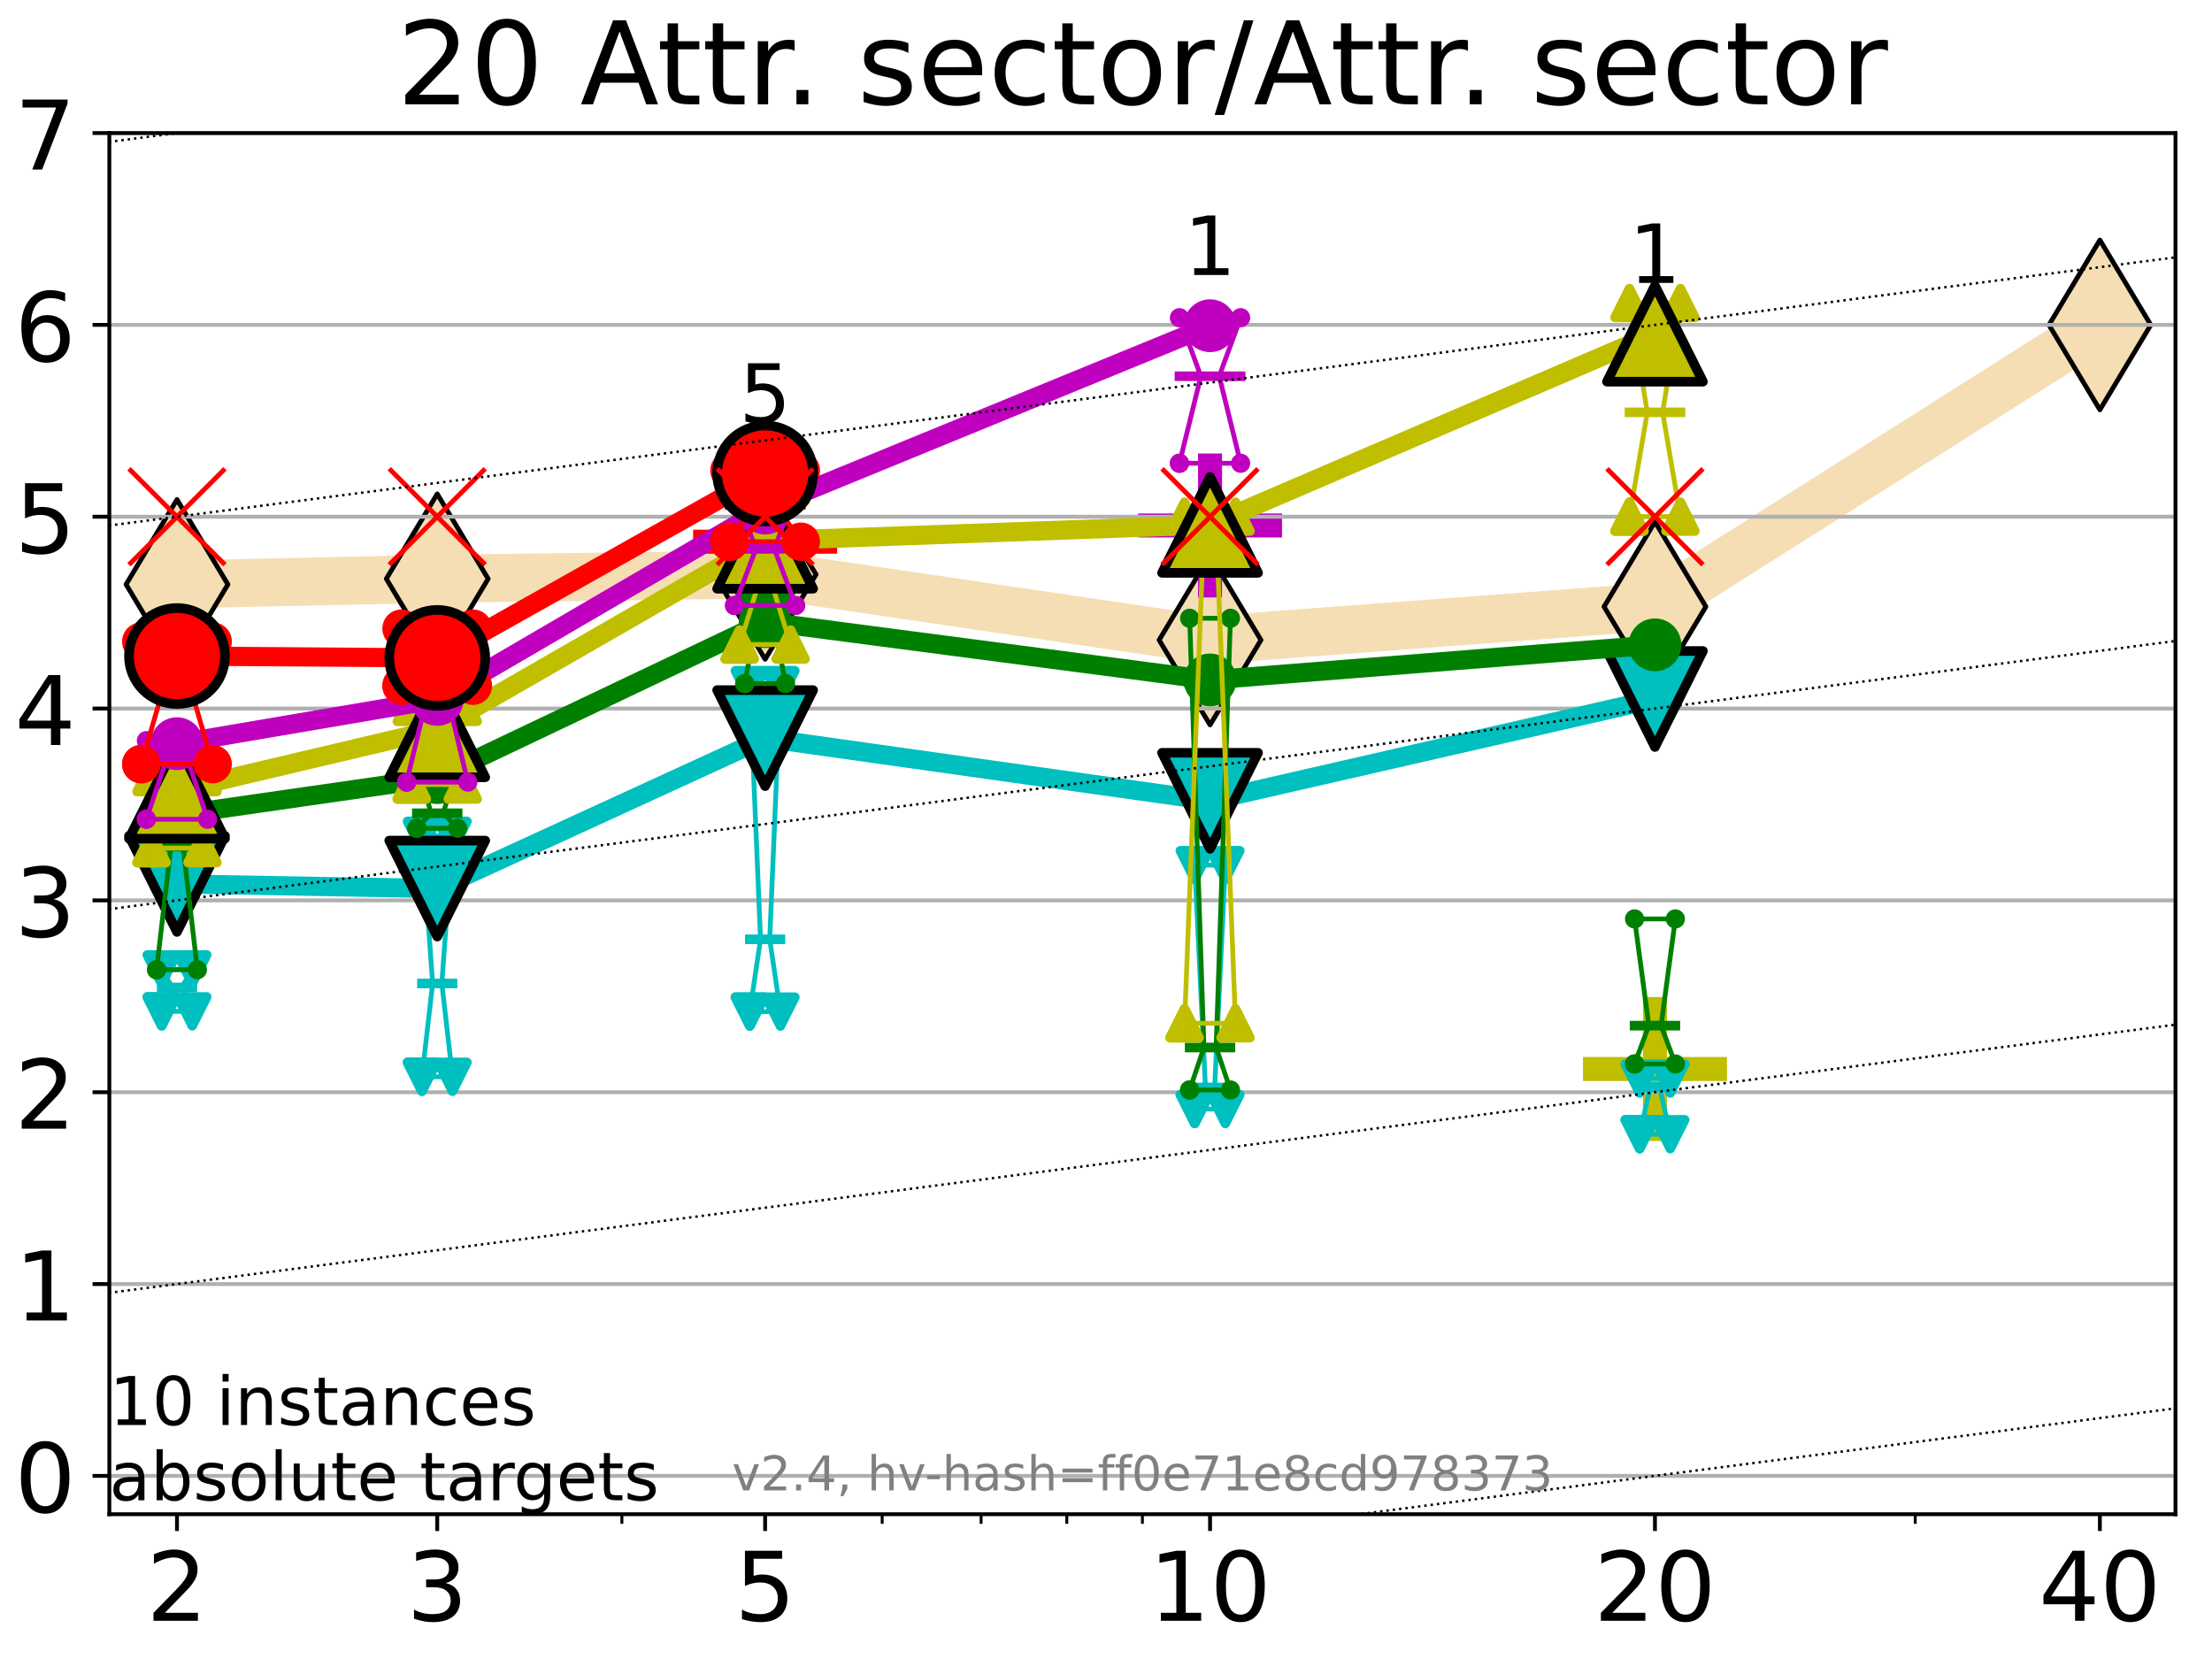 <?xml version="1.0" encoding="utf-8" standalone="no"?>
<!DOCTYPE svg PUBLIC "-//W3C//DTD SVG 1.1//EN"
  "http://www.w3.org/Graphics/SVG/1.1/DTD/svg11.dtd">
<!-- Created with matplotlib (https://matplotlib.org/) -->
<svg height="345.6pt" version="1.1" viewBox="0 0 460.8 345.6" width="460.8pt" xmlns="http://www.w3.org/2000/svg" xmlns:xlink="http://www.w3.org/1999/xlink">
 <defs>
  <style type="text/css">*{stroke-linecap:butt;stroke-linejoin:round;}</style>
 </defs>
 <g id="figure_1">
  <g id="patch_1">
   <path d="M 0 345.6 
L 460.8 345.6 
L 460.8 0 
L 0 0 
z
" style="fill:#ffffff;"/>
  </g>
  <g id="axes_1">
   <g id="patch_2">
    <path d="M 22.78 315.44 
L 453.192 315.44 
L 453.192 27.72 
L 22.78 27.72 
z
" style="fill:#ffffff;"/>
   </g>
   <g id="line2d_1">
    <path clip-path="url(#p81d73c6c65)" d="M 36.868 121.747 
L 91.085 120.574 
L 159.39 119.668 
L 252.074 133.328 
L 344.758 126.384 
L 437.443 67.689 
" style="fill:none;stroke:#f5deb3;stroke-linecap:square;stroke-width:10;"/>
    <defs>
     <path d="M -0 17.678 
L 10.607 0 
L 0 -17.678 
L -10.607 -0 
z
" id="m20f96a68b6" style="stroke:#000000;stroke-linejoin:miter;"/>
    </defs>
    <g clip-path="url(#p81d73c6c65)">
     <use style="fill:#f5deb3;stroke:#000000;stroke-linejoin:miter;" x="36.868" xlink:href="#m20f96a68b6" y="121.747"/>
     <use style="fill:#f5deb3;stroke:#000000;stroke-linejoin:miter;" x="91.085" xlink:href="#m20f96a68b6" y="120.574"/>
     <use style="fill:#f5deb3;stroke:#000000;stroke-linejoin:miter;" x="159.39" xlink:href="#m20f96a68b6" y="119.668"/>
     <use style="fill:#f5deb3;stroke:#000000;stroke-linejoin:miter;" x="252.074" xlink:href="#m20f96a68b6" y="133.328"/>
     <use style="fill:#f5deb3;stroke:#000000;stroke-linejoin:miter;" x="344.758" xlink:href="#m20f96a68b6" y="126.384"/>
     <use style="fill:#f5deb3;stroke:#000000;stroke-linejoin:miter;" x="437.443" xlink:href="#m20f96a68b6" y="67.689"/>
    </g>
   </g>
   <g id="line2d_2">
    <defs>
     <path d="M -15 0 
L 15 0 
M 0 15 
L 0 -15 
" id="m32014cdd96" style="stroke:#bfbf00;stroke-width:5;"/>
    </defs>
    <g clip-path="url(#p81d73c6c65)">
     <use style="fill:#bfbf00;stroke:#bfbf00;stroke-width:5;" x="344.758" xlink:href="#m32014cdd96" y="222.688"/>
    </g>
   </g>
   <g id="line2d_3">
    <defs>
     <path d="M -15 0 
L 15 0 
M 0 15 
L 0 -15 
" id="mc10a195de4" style="stroke:#ff0000;stroke-width:5;"/>
    </defs>
    <g clip-path="url(#p81d73c6c65)">
     <use style="fill:#ff0000;stroke:#ff0000;stroke-width:5;" x="159.39" xlink:href="#mc10a195de4" y="112.848"/>
    </g>
   </g>
   <g id="line2d_4">
    <defs>
     <path d="M -15 0 
L 15 0 
M 0 15 
L 0 -15 
" id="m51f431bf8e" style="stroke:#bf00bf;stroke-width:5;"/>
    </defs>
    <g clip-path="url(#p81d73c6c65)">
     <use style="fill:#bf00bf;stroke:#bf00bf;stroke-width:5;" x="252.074" xlink:href="#m51f431bf8e" y="109.467"/>
    </g>
   </g>
   <g id="matplotlib.axis_1">
    <g id="xtick_1">
     <g id="line2d_5">
      <defs>
       <path d="M 0 0 
L 0 3.5 
" id="m2c95087f2b" style="stroke:#000000;stroke-width:0.8;"/>
      </defs>
      <g>
       <use style="stroke:#000000;stroke-width:0.8;" x="36.868" xlink:href="#m2c95087f2b" y="315.44"/>
      </g>
     </g>
     <g id="text_1">
      <!-- 2 -->
      <g transform="translate(30.506 337.637)scale(0.2 -0.2)">
       <defs>
        <path d="M 19.188 8.297 
L 53.609 8.297 
L 53.609 0 
L 7.328 0 
L 7.328 8.297 
Q 12.938 14.109 22.625 23.891 
Q 32.328 33.688 34.812 36.531 
Q 39.547 41.844 41.422 45.531 
Q 43.312 49.219 43.312 52.781 
Q 43.312 58.594 39.234 62.25 
Q 35.156 65.922 28.609 65.922 
Q 23.969 65.922 18.812 64.312 
Q 13.672 62.703 7.812 59.422 
L 7.812 69.391 
Q 13.766 71.781 18.938 73 
Q 24.125 74.219 28.422 74.219 
Q 39.75 74.219 46.484 68.547 
Q 53.219 62.891 53.219 53.422 
Q 53.219 48.922 51.531 44.891 
Q 49.859 40.875 45.406 35.406 
Q 44.188 33.984 37.641 27.219 
Q 31.109 20.453 19.188 8.297 
z
" id="DejaVuSans-50"/>
       </defs>
       <use xlink:href="#DejaVuSans-50"/>
      </g>
     </g>
    </g>
    <g id="xtick_2">
     <g id="line2d_6">
      <g>
       <use style="stroke:#000000;stroke-width:0.8;" x="91.085" xlink:href="#m2c95087f2b" y="315.44"/>
      </g>
     </g>
     <g id="text_2">
      <!-- 3 -->
      <g transform="translate(84.723 337.637)scale(0.2 -0.2)">
       <defs>
        <path d="M 40.578 39.312 
Q 47.656 37.797 51.625 33 
Q 55.609 28.219 55.609 21.188 
Q 55.609 10.406 48.188 4.484 
Q 40.766 -1.422 27.094 -1.422 
Q 22.516 -1.422 17.656 -0.516 
Q 12.797 0.391 7.625 2.203 
L 7.625 11.719 
Q 11.719 9.328 16.594 8.109 
Q 21.484 6.891 26.812 6.891 
Q 36.078 6.891 40.938 10.547 
Q 45.797 14.203 45.797 21.188 
Q 45.797 27.641 41.281 31.266 
Q 36.766 34.906 28.719 34.906 
L 20.219 34.906 
L 20.219 43.016 
L 29.109 43.016 
Q 36.375 43.016 40.234 45.922 
Q 44.094 48.828 44.094 54.297 
Q 44.094 59.906 40.109 62.906 
Q 36.141 65.922 28.719 65.922 
Q 24.656 65.922 20.016 65.031 
Q 15.375 64.156 9.812 62.312 
L 9.812 71.094 
Q 15.438 72.656 20.344 73.438 
Q 25.25 74.219 29.594 74.219 
Q 40.828 74.219 47.359 69.109 
Q 53.906 64.016 53.906 55.328 
Q 53.906 49.266 50.438 45.094 
Q 46.969 40.922 40.578 39.312 
z
" id="DejaVuSans-51"/>
       </defs>
       <use xlink:href="#DejaVuSans-51"/>
      </g>
     </g>
    </g>
    <g id="xtick_3">
     <g id="line2d_7">
      <g>
       <use style="stroke:#000000;stroke-width:0.8;" x="159.39" xlink:href="#m2c95087f2b" y="315.44"/>
      </g>
     </g>
     <g id="text_3">
      <!-- 5 -->
      <g transform="translate(153.028 337.637)scale(0.2 -0.2)">
       <defs>
        <path d="M 10.797 72.906 
L 49.516 72.906 
L 49.516 64.594 
L 19.828 64.594 
L 19.828 46.734 
Q 21.969 47.469 24.109 47.828 
Q 26.266 48.188 28.422 48.188 
Q 40.625 48.188 47.75 41.5 
Q 54.891 34.812 54.891 23.391 
Q 54.891 11.625 47.562 5.094 
Q 40.234 -1.422 26.906 -1.422 
Q 22.312 -1.422 17.547 -0.641 
Q 12.797 0.141 7.719 1.703 
L 7.719 11.625 
Q 12.109 9.234 16.797 8.062 
Q 21.484 6.891 26.703 6.891 
Q 35.156 6.891 40.078 11.328 
Q 45.016 15.766 45.016 23.391 
Q 45.016 31 40.078 35.438 
Q 35.156 39.891 26.703 39.891 
Q 22.75 39.891 18.812 39.016 
Q 14.891 38.141 10.797 36.281 
z
" id="DejaVuSans-53"/>
       </defs>
       <use xlink:href="#DejaVuSans-53"/>
      </g>
     </g>
    </g>
    <g id="xtick_4">
     <g id="line2d_8">
      <g>
       <use style="stroke:#000000;stroke-width:0.8;" x="252.074" xlink:href="#m2c95087f2b" y="315.44"/>
      </g>
     </g>
     <g id="text_4">
      <!-- 10 -->
      <g transform="translate(239.349 337.637)scale(0.2 -0.2)">
       <defs>
        <path d="M 12.406 8.297 
L 28.516 8.297 
L 28.516 63.922 
L 10.984 60.406 
L 10.984 69.391 
L 28.422 72.906 
L 38.281 72.906 
L 38.281 8.297 
L 54.391 8.297 
L 54.391 0 
L 12.406 0 
z
" id="DejaVuSans-49"/>
        <path d="M 31.781 66.406 
Q 24.172 66.406 20.328 58.906 
Q 16.5 51.422 16.5 36.375 
Q 16.5 21.391 20.328 13.891 
Q 24.172 6.391 31.781 6.391 
Q 39.453 6.391 43.281 13.891 
Q 47.125 21.391 47.125 36.375 
Q 47.125 51.422 43.281 58.906 
Q 39.453 66.406 31.781 66.406 
z
M 31.781 74.219 
Q 44.047 74.219 50.516 64.516 
Q 56.984 54.828 56.984 36.375 
Q 56.984 17.969 50.516 8.266 
Q 44.047 -1.422 31.781 -1.422 
Q 19.531 -1.422 13.062 8.266 
Q 6.594 17.969 6.594 36.375 
Q 6.594 54.828 13.062 64.516 
Q 19.531 74.219 31.781 74.219 
z
" id="DejaVuSans-48"/>
       </defs>
       <use xlink:href="#DejaVuSans-49"/>
       <use x="63.623" xlink:href="#DejaVuSans-48"/>
      </g>
     </g>
    </g>
    <g id="xtick_5">
     <g id="line2d_9">
      <g>
       <use style="stroke:#000000;stroke-width:0.8;" x="344.758" xlink:href="#m2c95087f2b" y="315.44"/>
      </g>
     </g>
     <g id="text_5">
      <!-- 20 -->
      <g transform="translate(332.033 337.637)scale(0.2 -0.2)">
       <use xlink:href="#DejaVuSans-50"/>
       <use x="63.623" xlink:href="#DejaVuSans-48"/>
      </g>
     </g>
    </g>
    <g id="xtick_6">
     <g id="line2d_10">
      <g>
       <use style="stroke:#000000;stroke-width:0.8;" x="437.443" xlink:href="#m2c95087f2b" y="315.44"/>
      </g>
     </g>
     <g id="text_6">
      <!-- 40 -->
      <g transform="translate(424.718 337.637)scale(0.2 -0.2)">
       <defs>
        <path d="M 37.797 64.312 
L 12.891 25.391 
L 37.797 25.391 
z
M 35.203 72.906 
L 47.609 72.906 
L 47.609 25.391 
L 58.016 25.391 
L 58.016 17.188 
L 47.609 17.188 
L 47.609 0 
L 37.797 0 
L 37.797 17.188 
L 4.891 17.188 
L 4.891 26.703 
z
" id="DejaVuSans-52"/>
       </defs>
       <use xlink:href="#DejaVuSans-52"/>
       <use x="63.623" xlink:href="#DejaVuSans-48"/>
      </g>
     </g>
    </g>
    <g id="xtick_7">
     <g id="line2d_11">
      <defs>
       <path d="M 0 0 
L 0 2 
" id="m21417323ef" style="stroke:#000000;stroke-width:0.6;"/>
      </defs>
      <g>
       <use style="stroke:#000000;stroke-width:0.6;" x="129.552" xlink:href="#m21417323ef" y="315.44"/>
      </g>
     </g>
    </g>
    <g id="xtick_8">
     <g id="line2d_12">
      <g>
       <use style="stroke:#000000;stroke-width:0.6;" x="183.769" xlink:href="#m21417323ef" y="315.44"/>
      </g>
     </g>
    </g>
    <g id="xtick_9">
     <g id="line2d_13">
      <g>
       <use style="stroke:#000000;stroke-width:0.6;" x="204.381" xlink:href="#m21417323ef" y="315.44"/>
      </g>
     </g>
    </g>
    <g id="xtick_10">
     <g id="line2d_14">
      <g>
       <use style="stroke:#000000;stroke-width:0.6;" x="222.237" xlink:href="#m21417323ef" y="315.44"/>
      </g>
     </g>
    </g>
    <g id="xtick_11">
     <g id="line2d_15">
      <g>
       <use style="stroke:#000000;stroke-width:0.6;" x="237.986" xlink:href="#m21417323ef" y="315.44"/>
      </g>
     </g>
    </g>
    <g id="xtick_12">
     <g id="line2d_16">
      <g>
       <use style="stroke:#000000;stroke-width:0.6;" x="398.975" xlink:href="#m21417323ef" y="315.44"/>
      </g>
     </g>
    </g>
   </g>
   <g id="matplotlib.axis_2">
    <g id="ytick_1">
     <g id="line2d_17">
      <path clip-path="url(#p81d73c6c65)" d="M 22.78 307.448 
L 453.192 307.448 
" style="fill:none;stroke:#b0b0b0;stroke-linecap:square;stroke-width:0.8;"/>
     </g>
     <g id="line2d_18">
      <defs>
       <path d="M 0 0 
L -3.5 0 
" id="m2707c05d6f" style="stroke:#000000;stroke-width:0.8;"/>
      </defs>
      <g>
       <use style="stroke:#000000;stroke-width:0.8;" x="22.78" xlink:href="#m2707c05d6f" y="307.448"/>
      </g>
     </g>
     <g id="text_7">
      <!-- 0 -->
      <g transform="translate(3.055 315.046)scale(0.2 -0.2)">
       <use xlink:href="#DejaVuSans-48"/>
      </g>
     </g>
    </g>
    <g id="ytick_2">
     <g id="line2d_19">
      <path clip-path="url(#p81d73c6c65)" d="M 22.78 267.487 
L 453.192 267.487 
" style="fill:none;stroke:#b0b0b0;stroke-linecap:square;stroke-width:0.8;"/>
     </g>
     <g id="line2d_20">
      <g>
       <use style="stroke:#000000;stroke-width:0.8;" x="22.78" xlink:href="#m2707c05d6f" y="267.487"/>
      </g>
     </g>
     <g id="text_8">
      <!-- 1 -->
      <g transform="translate(3.055 275.085)scale(0.2 -0.2)">
       <use xlink:href="#DejaVuSans-49"/>
      </g>
     </g>
    </g>
    <g id="ytick_3">
     <g id="line2d_21">
      <path clip-path="url(#p81d73c6c65)" d="M 22.78 227.526 
L 453.192 227.526 
" style="fill:none;stroke:#b0b0b0;stroke-linecap:square;stroke-width:0.8;"/>
     </g>
     <g id="line2d_22">
      <g>
       <use style="stroke:#000000;stroke-width:0.8;" x="22.78" xlink:href="#m2707c05d6f" y="227.526"/>
      </g>
     </g>
     <g id="text_9">
      <!-- 2 -->
      <g transform="translate(3.055 235.124)scale(0.2 -0.2)">
       <use xlink:href="#DejaVuSans-50"/>
      </g>
     </g>
    </g>
    <g id="ytick_4">
     <g id="line2d_23">
      <path clip-path="url(#p81d73c6c65)" d="M 22.78 187.564 
L 453.192 187.564 
" style="fill:none;stroke:#b0b0b0;stroke-linecap:square;stroke-width:0.8;"/>
     </g>
     <g id="line2d_24">
      <g>
       <use style="stroke:#000000;stroke-width:0.8;" x="22.78" xlink:href="#m2707c05d6f" y="187.564"/>
      </g>
     </g>
     <g id="text_10">
      <!-- 3 -->
      <g transform="translate(3.055 195.163)scale(0.2 -0.2)">
       <use xlink:href="#DejaVuSans-51"/>
      </g>
     </g>
    </g>
    <g id="ytick_5">
     <g id="line2d_25">
      <path clip-path="url(#p81d73c6c65)" d="M 22.78 147.603 
L 453.192 147.603 
" style="fill:none;stroke:#b0b0b0;stroke-linecap:square;stroke-width:0.8;"/>
     </g>
     <g id="line2d_26">
      <g>
       <use style="stroke:#000000;stroke-width:0.8;" x="22.78" xlink:href="#m2707c05d6f" y="147.603"/>
      </g>
     </g>
     <g id="text_11">
      <!-- 4 -->
      <g transform="translate(3.055 155.202)scale(0.2 -0.2)">
       <use xlink:href="#DejaVuSans-52"/>
      </g>
     </g>
    </g>
    <g id="ytick_6">
     <g id="line2d_27">
      <path clip-path="url(#p81d73c6c65)" d="M 22.78 107.642 
L 453.192 107.642 
" style="fill:none;stroke:#b0b0b0;stroke-linecap:square;stroke-width:0.8;"/>
     </g>
     <g id="line2d_28">
      <g>
       <use style="stroke:#000000;stroke-width:0.8;" x="22.78" xlink:href="#m2707c05d6f" y="107.642"/>
      </g>
     </g>
     <g id="text_12">
      <!-- 5 -->
      <g transform="translate(3.055 115.241)scale(0.2 -0.2)">
       <use xlink:href="#DejaVuSans-53"/>
      </g>
     </g>
    </g>
    <g id="ytick_7">
     <g id="line2d_29">
      <path clip-path="url(#p81d73c6c65)" d="M 22.78 67.681 
L 453.192 67.681 
" style="fill:none;stroke:#b0b0b0;stroke-linecap:square;stroke-width:0.8;"/>
     </g>
     <g id="line2d_30">
      <g>
       <use style="stroke:#000000;stroke-width:0.8;" x="22.78" xlink:href="#m2707c05d6f" y="67.681"/>
      </g>
     </g>
     <g id="text_13">
      <!-- 6 -->
      <g transform="translate(3.055 75.28)scale(0.2 -0.2)">
       <defs>
        <path d="M 33.016 40.375 
Q 26.375 40.375 22.484 35.828 
Q 18.609 31.297 18.609 23.391 
Q 18.609 15.531 22.484 10.953 
Q 26.375 6.391 33.016 6.391 
Q 39.656 6.391 43.531 10.953 
Q 47.406 15.531 47.406 23.391 
Q 47.406 31.297 43.531 35.828 
Q 39.656 40.375 33.016 40.375 
z
M 52.594 71.297 
L 52.594 62.312 
Q 48.875 64.062 45.094 64.984 
Q 41.312 65.922 37.594 65.922 
Q 27.828 65.922 22.672 59.328 
Q 17.531 52.734 16.797 39.406 
Q 19.672 43.656 24.016 45.922 
Q 28.375 48.188 33.594 48.188 
Q 44.578 48.188 50.953 41.516 
Q 57.328 34.859 57.328 23.391 
Q 57.328 12.156 50.688 5.359 
Q 44.047 -1.422 33.016 -1.422 
Q 20.359 -1.422 13.672 8.266 
Q 6.984 17.969 6.984 36.375 
Q 6.984 53.656 15.188 63.938 
Q 23.391 74.219 37.203 74.219 
Q 40.922 74.219 44.703 73.484 
Q 48.484 72.75 52.594 71.297 
z
" id="DejaVuSans-54"/>
       </defs>
       <use xlink:href="#DejaVuSans-54"/>
      </g>
     </g>
    </g>
    <g id="ytick_8">
     <g id="line2d_31">
      <path clip-path="url(#p81d73c6c65)" d="M 22.78 27.72 
L 453.192 27.72 
" style="fill:none;stroke:#b0b0b0;stroke-linecap:square;stroke-width:0.8;"/>
     </g>
     <g id="line2d_32">
      <g>
       <use style="stroke:#000000;stroke-width:0.8;" x="22.78" xlink:href="#m2707c05d6f" y="27.72"/>
      </g>
     </g>
     <g id="text_14">
      <!-- 7 -->
      <g transform="translate(3.055 35.318)scale(0.2 -0.2)">
       <defs>
        <path d="M 8.203 72.906 
L 55.078 72.906 
L 55.078 68.703 
L 28.609 0 
L 18.312 0 
L 43.219 64.594 
L 8.203 64.594 
z
" id="DejaVuSans-55"/>
       </defs>
       <use xlink:href="#DejaVuSans-55"/>
      </g>
     </g>
    </g>
   </g>
   <g id="line2d_33">
    <path clip-path="url(#p81d73c6c65)" d="M 33.682 210.678 
L 35.912 205.71 
L 33.682 201.931 
L 40.054 201.931 
L 37.824 205.71 
L 40.054 210.678 
L 33.682 210.678 
" style="fill:none;stroke:#00bfbf;stroke-linecap:square;"/>
   </g>
   <g id="line2d_34">
    <path clip-path="url(#p81d73c6c65)" d="M 33.682 210.678 
L 40.054 210.678 
L 40.054 201.931 
L 33.682 201.931 
L 33.682 210.678 
" style="fill:none;"/>
    <defs>
     <path d="M -0 3 
L 3 -3 
L -3 -3 
z
" id="m31bad2b860" style="stroke:#00bfbf;stroke-linejoin:miter;stroke-width:2;"/>
    </defs>
    <g clip-path="url(#p81d73c6c65)">
     <use style="fill:#00bfbf;stroke:#00bfbf;stroke-linejoin:miter;stroke-width:2;" x="33.682" xlink:href="#m31bad2b860" y="210.678"/>
     <use style="fill:#00bfbf;stroke:#00bfbf;stroke-linejoin:miter;stroke-width:2;" x="40.054" xlink:href="#m31bad2b860" y="210.678"/>
     <use style="fill:#00bfbf;stroke:#00bfbf;stroke-linejoin:miter;stroke-width:2;" x="40.054" xlink:href="#m31bad2b860" y="201.931"/>
     <use style="fill:#00bfbf;stroke:#00bfbf;stroke-linejoin:miter;stroke-width:2;" x="33.682" xlink:href="#m31bad2b860" y="201.931"/>
     <use style="fill:#00bfbf;stroke:#00bfbf;stroke-linejoin:miter;stroke-width:2;" x="33.682" xlink:href="#m31bad2b860" y="210.678"/>
    </g>
   </g>
   <g id="line2d_35">
    <path clip-path="url(#p81d73c6c65)" d="M 33.682 205.71 
L 40.054 205.71 
" style="fill:none;stroke:#00bfbf;stroke-linecap:square;stroke-width:2;"/>
   </g>
   <g id="line2d_36">
    <path clip-path="url(#p81d73c6c65)" d="M 87.899 224.313 
L 90.129 204.867 
L 87.899 174.108 
L 94.271 174.108 
L 92.041 204.867 
L 94.271 224.313 
L 87.899 224.313 
" style="fill:none;stroke:#00bfbf;stroke-linecap:square;"/>
   </g>
   <g id="line2d_37">
    <path clip-path="url(#p81d73c6c65)" d="M 87.899 224.313 
L 94.271 224.313 
L 94.271 174.108 
L 87.899 174.108 
L 87.899 224.313 
" style="fill:none;"/>
    <g clip-path="url(#p81d73c6c65)">
     <use style="fill:#00bfbf;stroke:#00bfbf;stroke-linejoin:miter;stroke-width:2;" x="87.899" xlink:href="#m31bad2b860" y="224.313"/>
     <use style="fill:#00bfbf;stroke:#00bfbf;stroke-linejoin:miter;stroke-width:2;" x="94.271" xlink:href="#m31bad2b860" y="224.313"/>
     <use style="fill:#00bfbf;stroke:#00bfbf;stroke-linejoin:miter;stroke-width:2;" x="94.271" xlink:href="#m31bad2b860" y="174.108"/>
     <use style="fill:#00bfbf;stroke:#00bfbf;stroke-linejoin:miter;stroke-width:2;" x="87.899" xlink:href="#m31bad2b860" y="174.108"/>
     <use style="fill:#00bfbf;stroke:#00bfbf;stroke-linejoin:miter;stroke-width:2;" x="87.899" xlink:href="#m31bad2b860" y="224.313"/>
    </g>
   </g>
   <g id="line2d_38">
    <path clip-path="url(#p81d73c6c65)" d="M 87.899 204.867 
L 94.271 204.867 
" style="fill:none;stroke:#00bfbf;stroke-linecap:square;stroke-width:2;"/>
   </g>
   <g id="line2d_39">
    <path clip-path="url(#p81d73c6c65)" d="M 156.204 210.73 
L 158.434 195.677 
L 156.204 142.718 
L 162.576 142.718 
L 160.346 195.677 
L 162.576 210.73 
L 156.204 210.73 
" style="fill:none;stroke:#00bfbf;stroke-linecap:square;"/>
   </g>
   <g id="line2d_40">
    <path clip-path="url(#p81d73c6c65)" d="M 156.204 210.73 
L 162.576 210.73 
L 162.576 142.718 
L 156.204 142.718 
L 156.204 210.73 
" style="fill:none;"/>
    <g clip-path="url(#p81d73c6c65)">
     <use style="fill:#00bfbf;stroke:#00bfbf;stroke-linejoin:miter;stroke-width:2;" x="156.204" xlink:href="#m31bad2b860" y="210.73"/>
     <use style="fill:#00bfbf;stroke:#00bfbf;stroke-linejoin:miter;stroke-width:2;" x="162.576" xlink:href="#m31bad2b860" y="210.73"/>
     <use style="fill:#00bfbf;stroke:#00bfbf;stroke-linejoin:miter;stroke-width:2;" x="162.576" xlink:href="#m31bad2b860" y="142.718"/>
     <use style="fill:#00bfbf;stroke:#00bfbf;stroke-linejoin:miter;stroke-width:2;" x="156.204" xlink:href="#m31bad2b860" y="142.718"/>
     <use style="fill:#00bfbf;stroke:#00bfbf;stroke-linejoin:miter;stroke-width:2;" x="156.204" xlink:href="#m31bad2b860" y="210.73"/>
    </g>
   </g>
   <g id="line2d_41">
    <path clip-path="url(#p81d73c6c65)" d="M 156.204 195.677 
L 162.576 195.677 
" style="fill:none;stroke:#00bfbf;stroke-linecap:square;stroke-width:2;"/>
   </g>
   <g id="line2d_42">
    <path clip-path="url(#p81d73c6c65)" d="M 248.888 231.033 
L 251.118 226.539 
L 248.888 180.22 
L 255.26 180.22 
L 253.03 226.539 
L 255.26 231.033 
L 248.888 231.033 
" style="fill:none;stroke:#00bfbf;stroke-linecap:square;"/>
   </g>
   <g id="line2d_43">
    <path clip-path="url(#p81d73c6c65)" d="M 248.888 231.033 
L 255.26 231.033 
L 255.26 180.22 
L 248.888 180.22 
L 248.888 231.033 
" style="fill:none;"/>
    <g clip-path="url(#p81d73c6c65)">
     <use style="fill:#00bfbf;stroke:#00bfbf;stroke-linejoin:miter;stroke-width:2;" x="248.888" xlink:href="#m31bad2b860" y="231.033"/>
     <use style="fill:#00bfbf;stroke:#00bfbf;stroke-linejoin:miter;stroke-width:2;" x="255.26" xlink:href="#m31bad2b860" y="231.033"/>
     <use style="fill:#00bfbf;stroke:#00bfbf;stroke-linejoin:miter;stroke-width:2;" x="255.26" xlink:href="#m31bad2b860" y="180.22"/>
     <use style="fill:#00bfbf;stroke:#00bfbf;stroke-linejoin:miter;stroke-width:2;" x="248.888" xlink:href="#m31bad2b860" y="180.22"/>
     <use style="fill:#00bfbf;stroke:#00bfbf;stroke-linejoin:miter;stroke-width:2;" x="248.888" xlink:href="#m31bad2b860" y="231.033"/>
    </g>
   </g>
   <g id="line2d_44">
    <path clip-path="url(#p81d73c6c65)" d="M 248.888 226.539 
L 255.26 226.539 
" style="fill:none;stroke:#00bfbf;stroke-linecap:square;stroke-width:2;"/>
   </g>
   <g id="line2d_45">
    <path clip-path="url(#p81d73c6c65)" d="M 341.572 236.276 
L 343.803 226.429 
L 341.572 224.683 
L 347.945 224.683 
L 345.714 226.429 
L 347.945 236.276 
L 341.572 236.276 
" style="fill:none;stroke:#00bfbf;stroke-linecap:square;"/>
   </g>
   <g id="line2d_46">
    <path clip-path="url(#p81d73c6c65)" d="M 341.572 236.276 
L 347.945 236.276 
L 347.945 224.683 
L 341.572 224.683 
L 341.572 236.276 
" style="fill:none;"/>
    <g clip-path="url(#p81d73c6c65)">
     <use style="fill:#00bfbf;stroke:#00bfbf;stroke-linejoin:miter;stroke-width:2;" x="341.572" xlink:href="#m31bad2b860" y="236.276"/>
     <use style="fill:#00bfbf;stroke:#00bfbf;stroke-linejoin:miter;stroke-width:2;" x="347.945" xlink:href="#m31bad2b860" y="236.276"/>
     <use style="fill:#00bfbf;stroke:#00bfbf;stroke-linejoin:miter;stroke-width:2;" x="347.945" xlink:href="#m31bad2b860" y="224.683"/>
     <use style="fill:#00bfbf;stroke:#00bfbf;stroke-linejoin:miter;stroke-width:2;" x="341.572" xlink:href="#m31bad2b860" y="224.683"/>
     <use style="fill:#00bfbf;stroke:#00bfbf;stroke-linejoin:miter;stroke-width:2;" x="341.572" xlink:href="#m31bad2b860" y="236.276"/>
    </g>
   </g>
   <g id="line2d_47">
    <path clip-path="url(#p81d73c6c65)" d="M 341.572 226.429 
L 347.945 226.429 
" style="fill:none;stroke:#00bfbf;stroke-linecap:square;stroke-width:2;"/>
   </g>
   <g id="line2d_48">
    <path clip-path="url(#p81d73c6c65)" d="M 36.868 184.135 
L 91.085 185.107 
" style="fill:none;stroke:#00bfbf;stroke-linecap:square;stroke-width:4;"/>
   </g>
   <g id="line2d_49">
    <path clip-path="url(#p81d73c6c65)" d="M 91.085 185.107 
L 159.39 153.764 
" style="fill:none;stroke:#00bfbf;stroke-linecap:square;stroke-width:4;"/>
   </g>
   <g id="line2d_50">
    <path clip-path="url(#p81d73c6c65)" d="M 159.39 153.764 
L 252.074 166.818 
" style="fill:none;stroke:#00bfbf;stroke-linecap:square;stroke-width:4;"/>
   </g>
   <g id="line2d_51">
    <path clip-path="url(#p81d73c6c65)" d="M 252.074 166.818 
L 344.758 145.615 
" style="fill:none;stroke:#00bfbf;stroke-linecap:square;stroke-width:4;"/>
   </g>
   <g id="line2d_52">
    <path clip-path="url(#p81d73c6c65)" d="M 36.868 184.135 
L 91.085 185.107 
L 159.39 153.764 
L 252.074 166.818 
L 344.758 145.615 
" style="fill:none;"/>
    <defs>
     <path d="M -0 10 
L 10 -10 
L -10 -10 
z
" id="m988fb2ee55" style="stroke:#000000;stroke-linejoin:miter;stroke-width:2;"/>
    </defs>
    <g clip-path="url(#p81d73c6c65)">
     <use style="fill:#00bfbf;stroke:#000000;stroke-linejoin:miter;stroke-width:2;" x="36.868" xlink:href="#m988fb2ee55" y="184.135"/>
     <use style="fill:#00bfbf;stroke:#000000;stroke-linejoin:miter;stroke-width:2;" x="91.085" xlink:href="#m988fb2ee55" y="185.107"/>
     <use style="fill:#00bfbf;stroke:#000000;stroke-linejoin:miter;stroke-width:2;" x="159.39" xlink:href="#m988fb2ee55" y="153.764"/>
     <use style="fill:#00bfbf;stroke:#000000;stroke-linejoin:miter;stroke-width:2;" x="252.074" xlink:href="#m988fb2ee55" y="166.818"/>
     <use style="fill:#00bfbf;stroke:#000000;stroke-linejoin:miter;stroke-width:2;" x="344.758" xlink:href="#m988fb2ee55" y="145.615"/>
    </g>
   </g>
   <g id="line2d_53">
    <path clip-path="url(#p81d73c6c65)" d="M 32.62 202.011 
L 35.594 176.368 
L 32.62 164.361 
L 41.116 164.361 
L 38.143 176.368 
L 41.116 202.011 
L 32.62 202.011 
" style="fill:none;stroke:#008000;stroke-linecap:square;"/>
   </g>
   <g id="line2d_54">
    <path clip-path="url(#p81d73c6c65)" d="M 32.62 202.011 
L 41.116 202.011 
L 41.116 164.361 
L 32.62 164.361 
L 32.62 202.011 
" style="fill:none;"/>
    <defs>
     <path d="M 0 1.5 
C 0.398 1.5 0.779 1.342 1.061 1.061 
C 1.342 0.779 1.5 0.398 1.5 0 
C 1.5 -0.398 1.342 -0.779 1.061 -1.061 
C 0.779 -1.342 0.398 -1.5 0 -1.5 
C -0.398 -1.5 -0.779 -1.342 -1.061 -1.061 
C -1.342 -0.779 -1.5 -0.398 -1.5 0 
C -1.5 0.398 -1.342 0.779 -1.061 1.061 
C -0.779 1.342 -0.398 1.5 0 1.5 
z
" id="m71f4a23fbf" style="stroke:#008000;"/>
    </defs>
    <g clip-path="url(#p81d73c6c65)">
     <use style="fill:#008000;stroke:#008000;" x="32.62" xlink:href="#m71f4a23fbf" y="202.011"/>
     <use style="fill:#008000;stroke:#008000;" x="41.116" xlink:href="#m71f4a23fbf" y="202.011"/>
     <use style="fill:#008000;stroke:#008000;" x="41.116" xlink:href="#m71f4a23fbf" y="164.361"/>
     <use style="fill:#008000;stroke:#008000;" x="32.62" xlink:href="#m71f4a23fbf" y="164.361"/>
     <use style="fill:#008000;stroke:#008000;" x="32.62" xlink:href="#m71f4a23fbf" y="202.011"/>
    </g>
   </g>
   <g id="line2d_55">
    <path clip-path="url(#p81d73c6c65)" d="M 32.62 176.368 
L 41.116 176.368 
" style="fill:none;stroke:#008000;stroke-linecap:square;stroke-width:2;"/>
   </g>
   <g id="line2d_56">
    <path clip-path="url(#p81d73c6c65)" d="M 86.837 172.54 
L 89.811 169.42 
L 86.837 158.852 
L 95.333 158.852 
L 92.359 169.42 
L 95.333 172.54 
L 86.837 172.54 
" style="fill:none;stroke:#008000;stroke-linecap:square;"/>
   </g>
   <g id="line2d_57">
    <path clip-path="url(#p81d73c6c65)" d="M 86.837 172.54 
L 95.333 172.54 
L 95.333 158.852 
L 86.837 158.852 
L 86.837 172.54 
" style="fill:none;"/>
    <g clip-path="url(#p81d73c6c65)">
     <use style="fill:#008000;stroke:#008000;" x="86.837" xlink:href="#m71f4a23fbf" y="172.54"/>
     <use style="fill:#008000;stroke:#008000;" x="95.333" xlink:href="#m71f4a23fbf" y="172.54"/>
     <use style="fill:#008000;stroke:#008000;" x="95.333" xlink:href="#m71f4a23fbf" y="158.852"/>
     <use style="fill:#008000;stroke:#008000;" x="86.837" xlink:href="#m71f4a23fbf" y="158.852"/>
     <use style="fill:#008000;stroke:#008000;" x="86.837" xlink:href="#m71f4a23fbf" y="172.54"/>
    </g>
   </g>
   <g id="line2d_58">
    <path clip-path="url(#p81d73c6c65)" d="M 86.837 169.42 
L 95.333 169.42 
" style="fill:none;stroke:#008000;stroke-linecap:square;stroke-width:2;"/>
   </g>
   <g id="line2d_59">
    <path clip-path="url(#p81d73c6c65)" d="M 155.142 142.401 
L 158.116 126.505 
L 155.142 123.592 
L 163.638 123.592 
L 160.665 126.505 
L 163.638 142.401 
L 155.142 142.401 
" style="fill:none;stroke:#008000;stroke-linecap:square;"/>
   </g>
   <g id="line2d_60">
    <path clip-path="url(#p81d73c6c65)" d="M 155.142 142.401 
L 163.638 142.401 
L 163.638 123.592 
L 155.142 123.592 
L 155.142 142.401 
" style="fill:none;"/>
    <g clip-path="url(#p81d73c6c65)">
     <use style="fill:#008000;stroke:#008000;" x="155.142" xlink:href="#m71f4a23fbf" y="142.401"/>
     <use style="fill:#008000;stroke:#008000;" x="163.638" xlink:href="#m71f4a23fbf" y="142.401"/>
     <use style="fill:#008000;stroke:#008000;" x="163.638" xlink:href="#m71f4a23fbf" y="123.592"/>
     <use style="fill:#008000;stroke:#008000;" x="155.142" xlink:href="#m71f4a23fbf" y="123.592"/>
     <use style="fill:#008000;stroke:#008000;" x="155.142" xlink:href="#m71f4a23fbf" y="142.401"/>
    </g>
   </g>
   <g id="line2d_61">
    <path clip-path="url(#p81d73c6c65)" d="M 155.142 126.505 
L 163.638 126.505 
" style="fill:none;stroke:#008000;stroke-linecap:square;stroke-width:2;"/>
   </g>
   <g id="line2d_62">
    <path clip-path="url(#p81d73c6c65)" d="M 247.826 227.063 
L 250.8 218.22 
L 247.826 128.799 
L 256.322 128.799 
L 253.349 218.22 
L 256.322 227.063 
L 247.826 227.063 
" style="fill:none;stroke:#008000;stroke-linecap:square;"/>
   </g>
   <g id="line2d_63">
    <path clip-path="url(#p81d73c6c65)" d="M 247.826 227.063 
L 256.322 227.063 
L 256.322 128.799 
L 247.826 128.799 
L 247.826 227.063 
" style="fill:none;"/>
    <g clip-path="url(#p81d73c6c65)">
     <use style="fill:#008000;stroke:#008000;" x="247.826" xlink:href="#m71f4a23fbf" y="227.063"/>
     <use style="fill:#008000;stroke:#008000;" x="256.322" xlink:href="#m71f4a23fbf" y="227.063"/>
     <use style="fill:#008000;stroke:#008000;" x="256.322" xlink:href="#m71f4a23fbf" y="128.799"/>
     <use style="fill:#008000;stroke:#008000;" x="247.826" xlink:href="#m71f4a23fbf" y="128.799"/>
     <use style="fill:#008000;stroke:#008000;" x="247.826" xlink:href="#m71f4a23fbf" y="227.063"/>
    </g>
   </g>
   <g id="line2d_64">
    <path clip-path="url(#p81d73c6c65)" d="M 247.826 218.22 
L 256.322 218.22 
" style="fill:none;stroke:#008000;stroke-linecap:square;stroke-width:2;"/>
   </g>
   <g id="line2d_65">
    <path clip-path="url(#p81d73c6c65)" d="M 340.51 221.643 
L 343.484 213.658 
L 340.51 191.426 
L 349.007 191.426 
L 346.033 213.658 
L 349.007 221.643 
L 340.51 221.643 
" style="fill:none;stroke:#008000;stroke-linecap:square;"/>
   </g>
   <g id="line2d_66">
    <path clip-path="url(#p81d73c6c65)" d="M 340.51 221.643 
L 349.007 221.643 
L 349.007 191.426 
L 340.51 191.426 
L 340.51 221.643 
" style="fill:none;"/>
    <g clip-path="url(#p81d73c6c65)">
     <use style="fill:#008000;stroke:#008000;" x="340.51" xlink:href="#m71f4a23fbf" y="221.643"/>
     <use style="fill:#008000;stroke:#008000;" x="349.007" xlink:href="#m71f4a23fbf" y="221.643"/>
     <use style="fill:#008000;stroke:#008000;" x="349.007" xlink:href="#m71f4a23fbf" y="191.426"/>
     <use style="fill:#008000;stroke:#008000;" x="340.51" xlink:href="#m71f4a23fbf" y="191.426"/>
     <use style="fill:#008000;stroke:#008000;" x="340.51" xlink:href="#m71f4a23fbf" y="221.643"/>
    </g>
   </g>
   <g id="line2d_67">
    <path clip-path="url(#p81d73c6c65)" d="M 340.51 213.658 
L 349.007 213.658 
" style="fill:none;stroke:#008000;stroke-linecap:square;stroke-width:2;"/>
   </g>
   <g id="line2d_68">
    <path clip-path="url(#p81d73c6c65)" d="M 36.868 169.778 
L 91.085 161.986 
" style="fill:none;stroke:#008000;stroke-linecap:square;stroke-width:4;"/>
   </g>
   <g id="line2d_69">
    <path clip-path="url(#p81d73c6c65)" d="M 91.085 161.986 
L 159.39 129.503 
" style="fill:none;stroke:#008000;stroke-linecap:square;stroke-width:4;"/>
   </g>
   <g id="line2d_70">
    <path clip-path="url(#p81d73c6c65)" d="M 159.39 129.503 
L 252.074 141.644 
" style="fill:none;stroke:#008000;stroke-linecap:square;stroke-width:4;"/>
   </g>
   <g id="line2d_71">
    <path clip-path="url(#p81d73c6c65)" d="M 252.074 141.644 
L 344.758 134.336 
" style="fill:none;stroke:#008000;stroke-linecap:square;stroke-width:4;"/>
   </g>
   <g id="line2d_72">
    <path clip-path="url(#p81d73c6c65)" d="M 36.868 169.778 
L 91.085 161.986 
L 159.39 129.503 
L 252.074 141.644 
L 344.758 134.336 
" style="fill:none;"/>
    <defs>
     <path d="M 0 5 
C 1.326 5 2.598 4.473 3.536 3.536 
C 4.473 2.598 5 1.326 5 0 
C 5 -1.326 4.473 -2.598 3.536 -3.536 
C 2.598 -4.473 1.326 -5 0 -5 
C -1.326 -5 -2.598 -4.473 -3.536 -3.536 
C -4.473 -2.598 -5 -1.326 -5 0 
C -5 1.326 -4.473 2.598 -3.536 3.536 
C -2.598 4.473 -1.326 5 0 5 
z
" id="m248238b082" style="stroke:#008000;"/>
    </defs>
    <g clip-path="url(#p81d73c6c65)">
     <use style="fill:#008000;stroke:#008000;" x="36.868" xlink:href="#m248238b082" y="169.778"/>
     <use style="fill:#008000;stroke:#008000;" x="91.085" xlink:href="#m248238b082" y="161.986"/>
     <use style="fill:#008000;stroke:#008000;" x="159.39" xlink:href="#m248238b082" y="129.503"/>
     <use style="fill:#008000;stroke:#008000;" x="252.074" xlink:href="#m248238b082" y="141.644"/>
     <use style="fill:#008000;stroke:#008000;" x="344.758" xlink:href="#m248238b082" y="134.336"/>
    </g>
   </g>
   <g id="line2d_73">
    <path clip-path="url(#p81d73c6c65)" d="M 31.558 176.678 
L 35.275 166.372 
L 31.558 161.901 
L 42.178 161.901 
L 38.461 166.372 
L 42.178 176.678 
L 31.558 176.678 
" style="fill:none;stroke:#bfbf00;stroke-linecap:square;"/>
   </g>
   <g id="line2d_74">
    <path clip-path="url(#p81d73c6c65)" d="M 31.558 176.678 
L 42.178 176.678 
L 42.178 161.901 
L 31.558 161.901 
L 31.558 176.678 
" style="fill:none;"/>
    <defs>
     <path d="M 0 -3 
L -3 3 
L 3 3 
z
" id="m854d49bd37" style="stroke:#bfbf00;stroke-linejoin:miter;stroke-width:2;"/>
    </defs>
    <g clip-path="url(#p81d73c6c65)">
     <use style="fill:#bfbf00;stroke:#bfbf00;stroke-linejoin:miter;stroke-width:2;" x="31.558" xlink:href="#m854d49bd37" y="176.678"/>
     <use style="fill:#bfbf00;stroke:#bfbf00;stroke-linejoin:miter;stroke-width:2;" x="42.178" xlink:href="#m854d49bd37" y="176.678"/>
     <use style="fill:#bfbf00;stroke:#bfbf00;stroke-linejoin:miter;stroke-width:2;" x="42.178" xlink:href="#m854d49bd37" y="161.901"/>
     <use style="fill:#bfbf00;stroke:#bfbf00;stroke-linejoin:miter;stroke-width:2;" x="31.558" xlink:href="#m854d49bd37" y="161.901"/>
     <use style="fill:#bfbf00;stroke:#bfbf00;stroke-linejoin:miter;stroke-width:2;" x="31.558" xlink:href="#m854d49bd37" y="176.678"/>
    </g>
   </g>
   <g id="line2d_75">
    <path clip-path="url(#p81d73c6c65)" d="M 31.558 166.372 
L 42.178 166.372 
" style="fill:none;stroke:#bfbf00;stroke-linecap:square;stroke-width:2;"/>
   </g>
   <g id="line2d_76">
    <path clip-path="url(#p81d73c6c65)" d="M 85.775 163.438 
L 89.492 149.548 
L 85.775 147.268 
L 96.395 147.268 
L 92.678 149.548 
L 96.395 163.438 
L 85.775 163.438 
" style="fill:none;stroke:#bfbf00;stroke-linecap:square;"/>
   </g>
   <g id="line2d_77">
    <path clip-path="url(#p81d73c6c65)" d="M 85.775 163.438 
L 96.395 163.438 
L 96.395 147.268 
L 85.775 147.268 
L 85.775 163.438 
" style="fill:none;"/>
    <g clip-path="url(#p81d73c6c65)">
     <use style="fill:#bfbf00;stroke:#bfbf00;stroke-linejoin:miter;stroke-width:2;" x="85.775" xlink:href="#m854d49bd37" y="163.438"/>
     <use style="fill:#bfbf00;stroke:#bfbf00;stroke-linejoin:miter;stroke-width:2;" x="96.395" xlink:href="#m854d49bd37" y="163.438"/>
     <use style="fill:#bfbf00;stroke:#bfbf00;stroke-linejoin:miter;stroke-width:2;" x="96.395" xlink:href="#m854d49bd37" y="147.268"/>
     <use style="fill:#bfbf00;stroke:#bfbf00;stroke-linejoin:miter;stroke-width:2;" x="85.775" xlink:href="#m854d49bd37" y="147.268"/>
     <use style="fill:#bfbf00;stroke:#bfbf00;stroke-linejoin:miter;stroke-width:2;" x="85.775" xlink:href="#m854d49bd37" y="163.438"/>
    </g>
   </g>
   <g id="line2d_78">
    <path clip-path="url(#p81d73c6c65)" d="M 85.775 149.548 
L 96.395 149.548 
" style="fill:none;stroke:#bfbf00;stroke-linecap:square;stroke-width:2;"/>
   </g>
   <g id="line2d_79">
    <path clip-path="url(#p81d73c6c65)" d="M 154.08 134.271 
L 157.797 122.335 
L 154.08 101.417 
L 164.7 101.417 
L 160.983 122.335 
L 164.7 134.271 
L 154.08 134.271 
" style="fill:none;stroke:#bfbf00;stroke-linecap:square;"/>
   </g>
   <g id="line2d_80">
    <path clip-path="url(#p81d73c6c65)" d="M 154.08 134.271 
L 164.7 134.271 
L 164.7 101.417 
L 154.08 101.417 
L 154.08 134.271 
" style="fill:none;"/>
    <g clip-path="url(#p81d73c6c65)">
     <use style="fill:#bfbf00;stroke:#bfbf00;stroke-linejoin:miter;stroke-width:2;" x="154.08" xlink:href="#m854d49bd37" y="134.271"/>
     <use style="fill:#bfbf00;stroke:#bfbf00;stroke-linejoin:miter;stroke-width:2;" x="164.7" xlink:href="#m854d49bd37" y="134.271"/>
     <use style="fill:#bfbf00;stroke:#bfbf00;stroke-linejoin:miter;stroke-width:2;" x="164.7" xlink:href="#m854d49bd37" y="101.417"/>
     <use style="fill:#bfbf00;stroke:#bfbf00;stroke-linejoin:miter;stroke-width:2;" x="154.08" xlink:href="#m854d49bd37" y="101.417"/>
     <use style="fill:#bfbf00;stroke:#bfbf00;stroke-linejoin:miter;stroke-width:2;" x="154.08" xlink:href="#m854d49bd37" y="134.271"/>
    </g>
   </g>
   <g id="line2d_81">
    <path clip-path="url(#p81d73c6c65)" d="M 154.08 122.335 
L 164.7 122.335 
" style="fill:none;stroke:#bfbf00;stroke-linecap:square;stroke-width:2;"/>
   </g>
   <g id="line2d_82">
    <path clip-path="url(#p81d73c6c65)" d="M 246.764 213.169 
L 250.481 117.791 
L 246.764 107.621 
L 257.384 107.621 
L 253.667 117.791 
L 257.384 213.169 
L 246.764 213.169 
" style="fill:none;stroke:#bfbf00;stroke-linecap:square;"/>
   </g>
   <g id="line2d_83">
    <path clip-path="url(#p81d73c6c65)" d="M 246.764 213.169 
L 257.384 213.169 
L 257.384 107.621 
L 246.764 107.621 
L 246.764 213.169 
" style="fill:none;"/>
    <g clip-path="url(#p81d73c6c65)">
     <use style="fill:#bfbf00;stroke:#bfbf00;stroke-linejoin:miter;stroke-width:2;" x="246.764" xlink:href="#m854d49bd37" y="213.169"/>
     <use style="fill:#bfbf00;stroke:#bfbf00;stroke-linejoin:miter;stroke-width:2;" x="257.384" xlink:href="#m854d49bd37" y="213.169"/>
     <use style="fill:#bfbf00;stroke:#bfbf00;stroke-linejoin:miter;stroke-width:2;" x="257.384" xlink:href="#m854d49bd37" y="107.621"/>
     <use style="fill:#bfbf00;stroke:#bfbf00;stroke-linejoin:miter;stroke-width:2;" x="246.764" xlink:href="#m854d49bd37" y="107.621"/>
     <use style="fill:#bfbf00;stroke:#bfbf00;stroke-linejoin:miter;stroke-width:2;" x="246.764" xlink:href="#m854d49bd37" y="213.169"/>
    </g>
   </g>
   <g id="line2d_84">
    <path clip-path="url(#p81d73c6c65)" d="M 246.764 117.791 
L 257.384 117.791 
" style="fill:none;stroke:#bfbf00;stroke-linecap:square;stroke-width:2;"/>
   </g>
   <g id="line2d_85">
    <path clip-path="url(#p81d73c6c65)" d="M 339.448 107.619 
L 343.165 85.894 
L 339.448 63.126 
L 350.069 63.126 
L 346.352 85.894 
L 350.069 107.619 
L 339.448 107.619 
" style="fill:none;stroke:#bfbf00;stroke-linecap:square;"/>
   </g>
   <g id="line2d_86">
    <path clip-path="url(#p81d73c6c65)" d="M 339.448 107.619 
L 350.069 107.619 
L 350.069 63.126 
L 339.448 63.126 
L 339.448 107.619 
" style="fill:none;"/>
    <g clip-path="url(#p81d73c6c65)">
     <use style="fill:#bfbf00;stroke:#bfbf00;stroke-linejoin:miter;stroke-width:2;" x="339.448" xlink:href="#m854d49bd37" y="107.619"/>
     <use style="fill:#bfbf00;stroke:#bfbf00;stroke-linejoin:miter;stroke-width:2;" x="350.069" xlink:href="#m854d49bd37" y="107.619"/>
     <use style="fill:#bfbf00;stroke:#bfbf00;stroke-linejoin:miter;stroke-width:2;" x="350.069" xlink:href="#m854d49bd37" y="63.126"/>
     <use style="fill:#bfbf00;stroke:#bfbf00;stroke-linejoin:miter;stroke-width:2;" x="339.448" xlink:href="#m854d49bd37" y="63.126"/>
     <use style="fill:#bfbf00;stroke:#bfbf00;stroke-linejoin:miter;stroke-width:2;" x="339.448" xlink:href="#m854d49bd37" y="107.619"/>
    </g>
   </g>
   <g id="line2d_87">
    <path clip-path="url(#p81d73c6c65)" d="M 339.448 85.894 
L 350.069 85.894 
" style="fill:none;stroke:#bfbf00;stroke-linecap:square;stroke-width:2;"/>
   </g>
   <g id="line2d_88">
    <path clip-path="url(#p81d73c6c65)" d="M 36.868 164.703 
L 91.085 151.922 
" style="fill:none;stroke:#bfbf00;stroke-linecap:square;stroke-width:4;"/>
   </g>
   <g id="line2d_89">
    <path clip-path="url(#p81d73c6c65)" d="M 91.085 151.922 
L 159.39 112.642 
" style="fill:none;stroke:#bfbf00;stroke-linecap:square;stroke-width:4;"/>
   </g>
   <g id="line2d_90">
    <path clip-path="url(#p81d73c6c65)" d="M 159.39 112.642 
L 252.074 109.334 
" style="fill:none;stroke:#bfbf00;stroke-linecap:square;stroke-width:4;"/>
   </g>
   <g id="line2d_91">
    <path clip-path="url(#p81d73c6c65)" d="M 252.074 109.334 
L 344.758 69.507 
" style="fill:none;stroke:#bfbf00;stroke-linecap:square;stroke-width:4;"/>
   </g>
   <g id="line2d_92">
    <path clip-path="url(#p81d73c6c65)" d="M 36.868 164.703 
L 91.085 151.922 
L 159.39 112.642 
L 252.074 109.334 
L 344.758 69.507 
" style="fill:none;"/>
    <defs>
     <path d="M 0 -10 
L -10 10 
L 10 10 
z
" id="md155fcb925" style="stroke:#000000;stroke-linejoin:miter;stroke-width:2;"/>
    </defs>
    <g clip-path="url(#p81d73c6c65)">
     <use style="fill:#bfbf00;stroke:#000000;stroke-linejoin:miter;stroke-width:2;" x="36.868" xlink:href="#md155fcb925" y="164.703"/>
     <use style="fill:#bfbf00;stroke:#000000;stroke-linejoin:miter;stroke-width:2;" x="91.085" xlink:href="#md155fcb925" y="151.922"/>
     <use style="fill:#bfbf00;stroke:#000000;stroke-linejoin:miter;stroke-width:2;" x="159.39" xlink:href="#md155fcb925" y="112.642"/>
     <use style="fill:#bfbf00;stroke:#000000;stroke-linejoin:miter;stroke-width:2;" x="252.074" xlink:href="#md155fcb925" y="109.334"/>
     <use style="fill:#bfbf00;stroke:#000000;stroke-linejoin:miter;stroke-width:2;" x="344.758" xlink:href="#md155fcb925" y="69.507"/>
    </g>
   </g>
   <g id="line2d_93">
    <path clip-path="url(#p81d73c6c65)" d="M 30.496 170.658 
L 34.957 157.311 
L 30.496 154.289 
L 43.24 154.289 
L 38.78 157.311 
L 43.24 170.658 
L 30.496 170.658 
" style="fill:none;stroke:#bf00bf;stroke-linecap:square;"/>
   </g>
   <g id="line2d_94">
    <path clip-path="url(#p81d73c6c65)" d="M 30.496 170.658 
L 43.24 170.658 
L 43.24 154.289 
L 30.496 154.289 
L 30.496 170.658 
" style="fill:none;"/>
    <defs>
     <path d="M 0 1.5 
C 0.398 1.5 0.779 1.342 1.061 1.061 
C 1.342 0.779 1.5 0.398 1.5 0 
C 1.5 -0.398 1.342 -0.779 1.061 -1.061 
C 0.779 -1.342 0.398 -1.5 0 -1.5 
C -0.398 -1.5 -0.779 -1.342 -1.061 -1.061 
C -1.342 -0.779 -1.5 -0.398 -1.5 0 
C -1.5 0.398 -1.342 0.779 -1.061 1.061 
C -0.779 1.342 -0.398 1.5 0 1.5 
z
" id="mce0c0986b3" style="stroke:#bf00bf;"/>
    </defs>
    <g clip-path="url(#p81d73c6c65)">
     <use style="fill:#bf00bf;stroke:#bf00bf;" x="30.496" xlink:href="#mce0c0986b3" y="170.658"/>
     <use style="fill:#bf00bf;stroke:#bf00bf;" x="43.24" xlink:href="#mce0c0986b3" y="170.658"/>
     <use style="fill:#bf00bf;stroke:#bf00bf;" x="43.24" xlink:href="#mce0c0986b3" y="154.289"/>
     <use style="fill:#bf00bf;stroke:#bf00bf;" x="30.496" xlink:href="#mce0c0986b3" y="154.289"/>
     <use style="fill:#bf00bf;stroke:#bf00bf;" x="30.496" xlink:href="#mce0c0986b3" y="170.658"/>
    </g>
   </g>
   <g id="line2d_95">
    <path clip-path="url(#p81d73c6c65)" d="M 30.496 157.311 
L 43.24 157.311 
" style="fill:none;stroke:#bf00bf;stroke-linecap:square;stroke-width:2;"/>
   </g>
   <g id="line2d_96">
    <path clip-path="url(#p81d73c6c65)" d="M 84.713 162.928 
L 89.173 144.226 
L 84.713 138.93 
L 97.457 138.93 
L 92.997 144.226 
L 97.457 162.928 
L 84.713 162.928 
" style="fill:none;stroke:#bf00bf;stroke-linecap:square;"/>
   </g>
   <g id="line2d_97">
    <path clip-path="url(#p81d73c6c65)" d="M 84.713 162.928 
L 97.457 162.928 
L 97.457 138.93 
L 84.713 138.93 
L 84.713 162.928 
" style="fill:none;"/>
    <g clip-path="url(#p81d73c6c65)">
     <use style="fill:#bf00bf;stroke:#bf00bf;" x="84.713" xlink:href="#mce0c0986b3" y="162.928"/>
     <use style="fill:#bf00bf;stroke:#bf00bf;" x="97.457" xlink:href="#mce0c0986b3" y="162.928"/>
     <use style="fill:#bf00bf;stroke:#bf00bf;" x="97.457" xlink:href="#mce0c0986b3" y="138.93"/>
     <use style="fill:#bf00bf;stroke:#bf00bf;" x="84.713" xlink:href="#mce0c0986b3" y="138.93"/>
     <use style="fill:#bf00bf;stroke:#bf00bf;" x="84.713" xlink:href="#mce0c0986b3" y="162.928"/>
    </g>
   </g>
   <g id="line2d_98">
    <path clip-path="url(#p81d73c6c65)" d="M 84.713 144.226 
L 97.457 144.226 
" style="fill:none;stroke:#bf00bf;stroke-linecap:square;stroke-width:2;"/>
   </g>
   <g id="line2d_99">
    <path clip-path="url(#p81d73c6c65)" d="M 153.018 126.137 
L 157.478 114.333 
L 153.018 102.505 
L 165.762 102.505 
L 161.302 114.333 
L 165.762 126.137 
L 153.018 126.137 
" style="fill:none;stroke:#bf00bf;stroke-linecap:square;"/>
   </g>
   <g id="line2d_100">
    <path clip-path="url(#p81d73c6c65)" d="M 153.018 126.137 
L 165.762 126.137 
L 165.762 102.505 
L 153.018 102.505 
L 153.018 126.137 
" style="fill:none;"/>
    <g clip-path="url(#p81d73c6c65)">
     <use style="fill:#bf00bf;stroke:#bf00bf;" x="153.018" xlink:href="#mce0c0986b3" y="126.137"/>
     <use style="fill:#bf00bf;stroke:#bf00bf;" x="165.762" xlink:href="#mce0c0986b3" y="126.137"/>
     <use style="fill:#bf00bf;stroke:#bf00bf;" x="165.762" xlink:href="#mce0c0986b3" y="102.505"/>
     <use style="fill:#bf00bf;stroke:#bf00bf;" x="153.018" xlink:href="#mce0c0986b3" y="102.505"/>
     <use style="fill:#bf00bf;stroke:#bf00bf;" x="153.018" xlink:href="#mce0c0986b3" y="126.137"/>
    </g>
   </g>
   <g id="line2d_101">
    <path clip-path="url(#p81d73c6c65)" d="M 153.018 114.333 
L 165.762 114.333 
" style="fill:none;stroke:#bf00bf;stroke-linecap:square;stroke-width:2;"/>
   </g>
   <g id="line2d_102">
    <path clip-path="url(#p81d73c6c65)" d="M 245.702 96.501 
L 250.163 78.374 
L 245.702 66.185 
L 258.446 66.185 
L 253.986 78.374 
L 258.446 96.501 
L 245.702 96.501 
" style="fill:none;stroke:#bf00bf;stroke-linecap:square;"/>
   </g>
   <g id="line2d_103">
    <path clip-path="url(#p81d73c6c65)" d="M 245.702 96.501 
L 258.446 96.501 
L 258.446 66.185 
L 245.702 66.185 
L 245.702 96.501 
" style="fill:none;"/>
    <g clip-path="url(#p81d73c6c65)">
     <use style="fill:#bf00bf;stroke:#bf00bf;" x="245.702" xlink:href="#mce0c0986b3" y="96.501"/>
     <use style="fill:#bf00bf;stroke:#bf00bf;" x="258.446" xlink:href="#mce0c0986b3" y="96.501"/>
     <use style="fill:#bf00bf;stroke:#bf00bf;" x="258.446" xlink:href="#mce0c0986b3" y="66.185"/>
     <use style="fill:#bf00bf;stroke:#bf00bf;" x="245.702" xlink:href="#mce0c0986b3" y="66.185"/>
     <use style="fill:#bf00bf;stroke:#bf00bf;" x="245.702" xlink:href="#mce0c0986b3" y="96.501"/>
    </g>
   </g>
   <g id="line2d_104">
    <path clip-path="url(#p81d73c6c65)" d="M 245.702 78.374 
L 258.446 78.374 
" style="fill:none;stroke:#bf00bf;stroke-linecap:square;stroke-width:2;"/>
   </g>
   <g id="line2d_105">
    <path clip-path="url(#p81d73c6c65)" d="M 36.868 154.923 
L 91.085 145.695 
" style="fill:none;stroke:#bf00bf;stroke-linecap:square;stroke-width:4;"/>
   </g>
   <g id="line2d_106">
    <path clip-path="url(#p81d73c6c65)" d="M 91.085 145.695 
L 159.39 105.844 
" style="fill:none;stroke:#bf00bf;stroke-linecap:square;stroke-width:4;"/>
   </g>
   <g id="line2d_107">
    <path clip-path="url(#p81d73c6c65)" d="M 159.39 105.844 
L 252.074 67.855 
" style="fill:none;stroke:#bf00bf;stroke-linecap:square;stroke-width:4;"/>
   </g>
   <g id="line2d_108">
    <path clip-path="url(#p81d73c6c65)" d="M 36.868 154.923 
L 91.085 145.695 
L 159.39 105.844 
L 252.074 67.855 
" style="fill:none;"/>
    <defs>
     <path d="M 0 5 
C 1.326 5 2.598 4.473 3.536 3.536 
C 4.473 2.598 5 1.326 5 0 
C 5 -1.326 4.473 -2.598 3.536 -3.536 
C 2.598 -4.473 1.326 -5 0 -5 
C -1.326 -5 -2.598 -4.473 -3.536 -3.536 
C -4.473 -2.598 -5 -1.326 -5 0 
C -5 1.326 -4.473 2.598 -3.536 3.536 
C -2.598 4.473 -1.326 5 0 5 
z
" id="me59e3ae581" style="stroke:#bf00bf;"/>
    </defs>
    <g clip-path="url(#p81d73c6c65)">
     <use style="fill:#bf00bf;stroke:#bf00bf;" x="36.868" xlink:href="#me59e3ae581" y="154.923"/>
     <use style="fill:#bf00bf;stroke:#bf00bf;" x="91.085" xlink:href="#me59e3ae581" y="145.695"/>
     <use style="fill:#bf00bf;stroke:#bf00bf;" x="159.39" xlink:href="#me59e3ae581" y="105.844"/>
     <use style="fill:#bf00bf;stroke:#bf00bf;" x="252.074" xlink:href="#me59e3ae581" y="67.855"/>
    </g>
   </g>
   <g id="line2d_109">
    <path clip-path="url(#p81d73c6c65)" d="M 29.434 159.182 
L 34.638 141.285 
L 29.434 133.647 
L 44.303 133.647 
L 39.099 141.285 
L 44.303 159.182 
L 29.434 159.182 
" style="fill:none;stroke:#ff0000;stroke-linecap:square;"/>
   </g>
   <g id="line2d_110">
    <path clip-path="url(#p81d73c6c65)" d="M 29.434 159.182 
L 44.303 159.182 
L 44.303 133.647 
L 29.434 133.647 
L 29.434 159.182 
" style="fill:none;"/>
    <defs>
     <path d="M 0 3 
C 0.796 3 1.559 2.684 2.121 2.121 
C 2.684 1.559 3 0.796 3 0 
C 3 -0.796 2.684 -1.559 2.121 -2.121 
C 1.559 -2.684 0.796 -3 0 -3 
C -0.796 -3 -1.559 -2.684 -2.121 -2.121 
C -2.684 -1.559 -3 -0.796 -3 0 
C -3 0.796 -2.684 1.559 -2.121 2.121 
C -1.559 2.684 -0.796 3 0 3 
z
" id="m5770163cc3" style="stroke:#ff0000;stroke-width:2;"/>
    </defs>
    <g clip-path="url(#p81d73c6c65)">
     <use style="fill:#ff0000;stroke:#ff0000;stroke-width:2;" x="29.434" xlink:href="#m5770163cc3" y="159.182"/>
     <use style="fill:#ff0000;stroke:#ff0000;stroke-width:2;" x="44.303" xlink:href="#m5770163cc3" y="159.182"/>
     <use style="fill:#ff0000;stroke:#ff0000;stroke-width:2;" x="44.303" xlink:href="#m5770163cc3" y="133.647"/>
     <use style="fill:#ff0000;stroke:#ff0000;stroke-width:2;" x="29.434" xlink:href="#m5770163cc3" y="133.647"/>
     <use style="fill:#ff0000;stroke:#ff0000;stroke-width:2;" x="29.434" xlink:href="#m5770163cc3" y="159.182"/>
    </g>
   </g>
   <g id="line2d_111">
    <path clip-path="url(#p81d73c6c65)" d="M 29.434 141.285 
L 44.303 141.285 
" style="fill:none;stroke:#ff0000;stroke-linecap:square;stroke-width:2;"/>
   </g>
   <g id="line2d_112">
    <path clip-path="url(#p81d73c6c65)" d="M 83.651 142.85 
L 88.855 136.361 
L 83.651 130.956 
L 98.519 130.956 
L 93.315 136.361 
L 98.519 142.85 
L 83.651 142.85 
" style="fill:none;stroke:#ff0000;stroke-linecap:square;"/>
   </g>
   <g id="line2d_113">
    <path clip-path="url(#p81d73c6c65)" d="M 83.651 142.85 
L 98.519 142.85 
L 98.519 130.956 
L 83.651 130.956 
L 83.651 142.85 
" style="fill:none;"/>
    <g clip-path="url(#p81d73c6c65)">
     <use style="fill:#ff0000;stroke:#ff0000;stroke-width:2;" x="83.651" xlink:href="#m5770163cc3" y="142.85"/>
     <use style="fill:#ff0000;stroke:#ff0000;stroke-width:2;" x="98.519" xlink:href="#m5770163cc3" y="142.85"/>
     <use style="fill:#ff0000;stroke:#ff0000;stroke-width:2;" x="98.519" xlink:href="#m5770163cc3" y="130.956"/>
     <use style="fill:#ff0000;stroke:#ff0000;stroke-width:2;" x="83.651" xlink:href="#m5770163cc3" y="130.956"/>
     <use style="fill:#ff0000;stroke:#ff0000;stroke-width:2;" x="83.651" xlink:href="#m5770163cc3" y="142.85"/>
    </g>
   </g>
   <g id="line2d_114">
    <path clip-path="url(#p81d73c6c65)" d="M 83.651 136.361 
L 98.519 136.361 
" style="fill:none;stroke:#ff0000;stroke-linecap:square;stroke-width:2;"/>
   </g>
   <g id="line2d_115">
    <path clip-path="url(#p81d73c6c65)" d="M 151.956 112.848 
L 157.16 105.174 
L 151.956 98.021 
L 166.824 98.021 
L 161.62 105.174 
L 166.824 112.848 
L 151.956 112.848 
" style="fill:none;stroke:#ff0000;stroke-linecap:square;"/>
   </g>
   <g id="line2d_116">
    <path clip-path="url(#p81d73c6c65)" d="M 151.956 112.848 
L 166.824 112.848 
L 166.824 98.021 
L 151.956 98.021 
L 151.956 112.848 
" style="fill:none;"/>
    <g clip-path="url(#p81d73c6c65)">
     <use style="fill:#ff0000;stroke:#ff0000;stroke-width:2;" x="151.956" xlink:href="#m5770163cc3" y="112.848"/>
     <use style="fill:#ff0000;stroke:#ff0000;stroke-width:2;" x="166.824" xlink:href="#m5770163cc3" y="112.848"/>
     <use style="fill:#ff0000;stroke:#ff0000;stroke-width:2;" x="166.824" xlink:href="#m5770163cc3" y="98.021"/>
     <use style="fill:#ff0000;stroke:#ff0000;stroke-width:2;" x="151.956" xlink:href="#m5770163cc3" y="98.021"/>
     <use style="fill:#ff0000;stroke:#ff0000;stroke-width:2;" x="151.956" xlink:href="#m5770163cc3" y="112.848"/>
    </g>
   </g>
   <g id="line2d_117">
    <path clip-path="url(#p81d73c6c65)" d="M 151.956 105.174 
L 166.824 105.174 
" style="fill:none;stroke:#ff0000;stroke-linecap:square;stroke-width:2;"/>
   </g>
   <g id="line2d_118">
    <path clip-path="url(#p81d73c6c65)" d="M 36.868 136.665 
L 91.085 137.051 
" style="fill:none;stroke:#ff0000;stroke-linecap:square;stroke-width:4;"/>
   </g>
   <g id="line2d_119">
    <path clip-path="url(#p81d73c6c65)" d="M 91.085 137.051 
L 159.39 98.634 
" style="fill:none;stroke:#ff0000;stroke-linecap:square;stroke-width:4;"/>
   </g>
   <g id="line2d_120">
    <path clip-path="url(#p81d73c6c65)" d="M 36.868 136.665 
L 91.085 137.051 
L 159.39 98.634 
" style="fill:none;"/>
    <defs>
     <path d="M 0 10 
C 2.652 10 5.196 8.946 7.071 7.071 
C 8.946 5.196 10 2.652 10 0 
C 10 -2.652 8.946 -5.196 7.071 -7.071 
C 5.196 -8.946 2.652 -10 0 -10 
C -2.652 -10 -5.196 -8.946 -7.071 -7.071 
C -8.946 -5.196 -10 -2.652 -10 0 
C -10 2.652 -8.946 5.196 -7.071 7.071 
C -5.196 8.946 -2.652 10 0 10 
z
" id="m74790ca5ee" style="stroke:#000000;stroke-width:2;"/>
    </defs>
    <g clip-path="url(#p81d73c6c65)">
     <use style="fill:#ff0000;stroke:#000000;stroke-width:2;" x="36.868" xlink:href="#m74790ca5ee" y="136.665"/>
     <use style="fill:#ff0000;stroke:#000000;stroke-width:2;" x="91.085" xlink:href="#m74790ca5ee" y="137.051"/>
     <use style="fill:#ff0000;stroke:#000000;stroke-width:2;" x="159.39" xlink:href="#m74790ca5ee" y="98.634"/>
    </g>
   </g>
   <g id="line2d_121"/>
   <g id="line2d_122"/>
   <g id="line2d_123"/>
   <g id="line2d_124"/>
   <g id="line2d_125"/>
   <g id="line2d_126">
    <defs>
     <path d="M -10 10 
L 10 -10 
M -10 -10 
L 10 10 
" id="mde13f8bc28" style="stroke:#ff0000;"/>
    </defs>
    <g clip-path="url(#p81d73c6c65)">
     <use style="fill:#ff0000;stroke:#ff0000;" x="36.868" xlink:href="#mde13f8bc28" y="107.642"/>
     <use style="fill:#ff0000;stroke:#ff0000;" x="91.085" xlink:href="#mde13f8bc28" y="107.642"/>
     <use style="fill:#ff0000;stroke:#ff0000;" x="159.39" xlink:href="#mde13f8bc28" y="107.642"/>
     <use style="fill:#ff0000;stroke:#ff0000;" x="252.074" xlink:href="#mde13f8bc28" y="107.642"/>
     <use style="fill:#ff0000;stroke:#ff0000;" x="344.758" xlink:href="#mde13f8bc28" y="107.642"/>
    </g>
   </g>
   <g id="line2d_127">
    <path clip-path="url(#p81d73c6c65)" d="M 43.101 346.6 
L 461.8 292.257 
" style="fill:none;stroke:#000000;stroke-dasharray:0.5,0.825;stroke-dashoffset:0;stroke-width:0.5;"/>
   </g>
   <g id="line2d_128">
    <path clip-path="url(#p81d73c6c65)" d="M -1 272.402 
L 461.8 212.335 
" style="fill:none;stroke:#000000;stroke-dasharray:0.5,0.825;stroke-dashoffset:0;stroke-width:0.5;"/>
   </g>
   <g id="line2d_129">
    <path clip-path="url(#p81d73c6c65)" d="M -1 192.479 
L 461.8 132.413 
" style="fill:none;stroke:#000000;stroke-dasharray:0.5,0.825;stroke-dashoffset:0;stroke-width:0.5;"/>
   </g>
   <g id="line2d_130">
    <path clip-path="url(#p81d73c6c65)" d="M -1 112.557 
L 461.8 52.49 
" style="fill:none;stroke:#000000;stroke-dasharray:0.5,0.825;stroke-dashoffset:0;stroke-width:0.5;"/>
   </g>
   <g id="line2d_131">
    <path clip-path="url(#p81d73c6c65)" d="M -1 32.635 
L 258.149 -1 
" style="fill:none;stroke:#000000;stroke-dasharray:0.5,0.825;stroke-dashoffset:0;stroke-width:0.5;"/>
   </g>
   <g id="patch_3">
    <path d="M 22.78 315.44 
L 22.78 27.72 
" style="fill:none;stroke:#000000;stroke-linecap:square;stroke-linejoin:miter;stroke-width:0.8;"/>
   </g>
   <g id="patch_4">
    <path d="M 453.192 315.44 
L 453.192 27.72 
" style="fill:none;stroke:#000000;stroke-linecap:square;stroke-linejoin:miter;stroke-width:0.8;"/>
   </g>
   <g id="patch_5">
    <path d="M 22.78 315.44 
L 453.192 315.44 
" style="fill:none;stroke:#000000;stroke-linecap:square;stroke-linejoin:miter;stroke-width:0.8;"/>
   </g>
   <g id="patch_6">
    <path d="M 22.78 27.72 
L 453.192 27.72 
" style="fill:none;stroke:#000000;stroke-linecap:square;stroke-linejoin:miter;stroke-width:0.8;"/>
   </g>
   <g id="text_15">
    <!-- 1 -->
    <g transform="translate(339.35 58.935)scale(0.17 -0.17)">
     <use xlink:href="#DejaVuSans-49"/>
    </g>
   </g>
   <g id="text_16">
    <!-- 5 -->
    <g transform="translate(153.982 88.062)scale(0.17 -0.17)">
     <use xlink:href="#DejaVuSans-53"/>
    </g>
   </g>
   <g id="text_17">
    <!-- 1 -->
    <g transform="translate(246.666 57.283)scale(0.17 -0.17)">
     <use xlink:href="#DejaVuSans-49"/>
    </g>
   </g>
   <g id="text_18">
    <!-- 10 instances -->
    <g transform="translate(22.78 296.851)scale(0.14 -0.14)">
     <defs>
      <path id="DejaVuSans-32"/>
      <path d="M 9.422 54.688 
L 18.406 54.688 
L 18.406 0 
L 9.422 0 
z
M 9.422 75.984 
L 18.406 75.984 
L 18.406 64.594 
L 9.422 64.594 
z
" id="DejaVuSans-105"/>
      <path d="M 54.891 33.016 
L 54.891 0 
L 45.906 0 
L 45.906 32.719 
Q 45.906 40.484 42.875 44.328 
Q 39.844 48.188 33.797 48.188 
Q 26.516 48.188 22.312 43.547 
Q 18.109 38.922 18.109 30.906 
L 18.109 0 
L 9.078 0 
L 9.078 54.688 
L 18.109 54.688 
L 18.109 46.188 
Q 21.344 51.125 25.703 53.562 
Q 30.078 56 35.797 56 
Q 45.219 56 50.047 50.172 
Q 54.891 44.344 54.891 33.016 
z
" id="DejaVuSans-110"/>
      <path d="M 44.281 53.078 
L 44.281 44.578 
Q 40.484 46.531 36.375 47.5 
Q 32.281 48.484 27.875 48.484 
Q 21.188 48.484 17.844 46.438 
Q 14.5 44.391 14.5 40.281 
Q 14.5 37.156 16.891 35.375 
Q 19.281 33.594 26.516 31.984 
L 29.594 31.297 
Q 39.156 29.25 43.188 25.516 
Q 47.219 21.781 47.219 15.094 
Q 47.219 7.469 41.188 3.016 
Q 35.156 -1.422 24.609 -1.422 
Q 20.219 -1.422 15.453 -0.562 
Q 10.688 0.297 5.422 2 
L 5.422 11.281 
Q 10.406 8.688 15.234 7.391 
Q 20.062 6.109 24.812 6.109 
Q 31.156 6.109 34.562 8.281 
Q 37.984 10.453 37.984 14.406 
Q 37.984 18.062 35.516 20.016 
Q 33.062 21.969 24.703 23.781 
L 21.578 24.516 
Q 13.234 26.266 9.516 29.906 
Q 5.812 33.547 5.812 39.891 
Q 5.812 47.609 11.281 51.797 
Q 16.75 56 26.812 56 
Q 31.781 56 36.172 55.266 
Q 40.578 54.547 44.281 53.078 
z
" id="DejaVuSans-115"/>
      <path d="M 18.312 70.219 
L 18.312 54.688 
L 36.812 54.688 
L 36.812 47.703 
L 18.312 47.703 
L 18.312 18.016 
Q 18.312 11.328 20.141 9.422 
Q 21.969 7.516 27.594 7.516 
L 36.812 7.516 
L 36.812 0 
L 27.594 0 
Q 17.188 0 13.234 3.875 
Q 9.281 7.766 9.281 18.016 
L 9.281 47.703 
L 2.688 47.703 
L 2.688 54.688 
L 9.281 54.688 
L 9.281 70.219 
z
" id="DejaVuSans-116"/>
      <path d="M 34.281 27.484 
Q 23.391 27.484 19.188 25 
Q 14.984 22.516 14.984 16.5 
Q 14.984 11.719 18.141 8.906 
Q 21.297 6.109 26.703 6.109 
Q 34.188 6.109 38.703 11.406 
Q 43.219 16.703 43.219 25.484 
L 43.219 27.484 
z
M 52.203 31.203 
L 52.203 0 
L 43.219 0 
L 43.219 8.297 
Q 40.141 3.328 35.547 0.953 
Q 30.953 -1.422 24.312 -1.422 
Q 15.922 -1.422 10.953 3.297 
Q 6 8.016 6 15.922 
Q 6 25.141 12.172 29.828 
Q 18.359 34.516 30.609 34.516 
L 43.219 34.516 
L 43.219 35.406 
Q 43.219 41.609 39.141 45 
Q 35.062 48.391 27.688 48.391 
Q 23 48.391 18.547 47.266 
Q 14.109 46.141 10.016 43.891 
L 10.016 52.203 
Q 14.938 54.109 19.578 55.047 
Q 24.219 56 28.609 56 
Q 40.484 56 46.344 49.844 
Q 52.203 43.703 52.203 31.203 
z
" id="DejaVuSans-97"/>
      <path d="M 48.781 52.594 
L 48.781 44.188 
Q 44.969 46.297 41.141 47.344 
Q 37.312 48.391 33.406 48.391 
Q 24.656 48.391 19.812 42.844 
Q 14.984 37.312 14.984 27.297 
Q 14.984 17.281 19.812 11.734 
Q 24.656 6.203 33.406 6.203 
Q 37.312 6.203 41.141 7.25 
Q 44.969 8.297 48.781 10.406 
L 48.781 2.094 
Q 45.016 0.344 40.984 -0.531 
Q 36.969 -1.422 32.422 -1.422 
Q 20.062 -1.422 12.781 6.344 
Q 5.516 14.109 5.516 27.297 
Q 5.516 40.672 12.859 48.328 
Q 20.219 56 33.016 56 
Q 37.156 56 41.109 55.141 
Q 45.062 54.297 48.781 52.594 
z
" id="DejaVuSans-99"/>
      <path d="M 56.203 29.594 
L 56.203 25.203 
L 14.891 25.203 
Q 15.484 15.922 20.484 11.062 
Q 25.484 6.203 34.422 6.203 
Q 39.594 6.203 44.453 7.469 
Q 49.312 8.734 54.109 11.281 
L 54.109 2.781 
Q 49.266 0.734 44.188 -0.344 
Q 39.109 -1.422 33.891 -1.422 
Q 20.797 -1.422 13.156 6.188 
Q 5.516 13.812 5.516 26.812 
Q 5.516 40.234 12.766 48.109 
Q 20.016 56 32.328 56 
Q 43.359 56 49.781 48.891 
Q 56.203 41.797 56.203 29.594 
z
M 47.219 32.234 
Q 47.125 39.594 43.094 43.984 
Q 39.062 48.391 32.422 48.391 
Q 24.906 48.391 20.391 44.141 
Q 15.875 39.891 15.188 32.172 
z
" id="DejaVuSans-101"/>
     </defs>
     <use xlink:href="#DejaVuSans-49"/>
     <use x="63.623" xlink:href="#DejaVuSans-48"/>
     <use x="127.246" xlink:href="#DejaVuSans-32"/>
     <use x="159.033" xlink:href="#DejaVuSans-105"/>
     <use x="186.816" xlink:href="#DejaVuSans-110"/>
     <use x="250.195" xlink:href="#DejaVuSans-115"/>
     <use x="302.295" xlink:href="#DejaVuSans-116"/>
     <use x="341.504" xlink:href="#DejaVuSans-97"/>
     <use x="402.783" xlink:href="#DejaVuSans-110"/>
     <use x="466.162" xlink:href="#DejaVuSans-99"/>
     <use x="521.143" xlink:href="#DejaVuSans-101"/>
     <use x="582.666" xlink:href="#DejaVuSans-115"/>
    </g>
    <!-- absolute targets -->
    <g transform="translate(22.78 312.528)scale(0.14 -0.14)">
     <defs>
      <path d="M 48.688 27.297 
Q 48.688 37.203 44.609 42.844 
Q 40.531 48.484 33.406 48.484 
Q 26.266 48.484 22.188 42.844 
Q 18.109 37.203 18.109 27.297 
Q 18.109 17.391 22.188 11.75 
Q 26.266 6.109 33.406 6.109 
Q 40.531 6.109 44.609 11.75 
Q 48.688 17.391 48.688 27.297 
z
M 18.109 46.391 
Q 20.953 51.266 25.266 53.625 
Q 29.594 56 35.594 56 
Q 45.562 56 51.781 48.094 
Q 58.016 40.188 58.016 27.297 
Q 58.016 14.406 51.781 6.484 
Q 45.562 -1.422 35.594 -1.422 
Q 29.594 -1.422 25.266 0.953 
Q 20.953 3.328 18.109 8.203 
L 18.109 0 
L 9.078 0 
L 9.078 75.984 
L 18.109 75.984 
z
" id="DejaVuSans-98"/>
      <path d="M 30.609 48.391 
Q 23.391 48.391 19.188 42.75 
Q 14.984 37.109 14.984 27.297 
Q 14.984 17.484 19.156 11.844 
Q 23.344 6.203 30.609 6.203 
Q 37.797 6.203 41.984 11.859 
Q 46.188 17.531 46.188 27.297 
Q 46.188 37.016 41.984 42.703 
Q 37.797 48.391 30.609 48.391 
z
M 30.609 56 
Q 42.328 56 49.016 48.375 
Q 55.719 40.766 55.719 27.297 
Q 55.719 13.875 49.016 6.219 
Q 42.328 -1.422 30.609 -1.422 
Q 18.844 -1.422 12.172 6.219 
Q 5.516 13.875 5.516 27.297 
Q 5.516 40.766 12.172 48.375 
Q 18.844 56 30.609 56 
z
" id="DejaVuSans-111"/>
      <path d="M 9.422 75.984 
L 18.406 75.984 
L 18.406 0 
L 9.422 0 
z
" id="DejaVuSans-108"/>
      <path d="M 8.5 21.578 
L 8.5 54.688 
L 17.484 54.688 
L 17.484 21.922 
Q 17.484 14.156 20.5 10.266 
Q 23.531 6.391 29.594 6.391 
Q 36.859 6.391 41.078 11.031 
Q 45.312 15.672 45.312 23.688 
L 45.312 54.688 
L 54.297 54.688 
L 54.297 0 
L 45.312 0 
L 45.312 8.406 
Q 42.047 3.422 37.719 1 
Q 33.406 -1.422 27.688 -1.422 
Q 18.266 -1.422 13.375 4.438 
Q 8.5 10.297 8.5 21.578 
z
M 31.109 56 
z
" id="DejaVuSans-117"/>
      <path d="M 41.109 46.297 
Q 39.594 47.172 37.812 47.578 
Q 36.031 48 33.891 48 
Q 26.266 48 22.188 43.047 
Q 18.109 38.094 18.109 28.812 
L 18.109 0 
L 9.078 0 
L 9.078 54.688 
L 18.109 54.688 
L 18.109 46.188 
Q 20.953 51.172 25.484 53.578 
Q 30.031 56 36.531 56 
Q 37.453 56 38.578 55.875 
Q 39.703 55.766 41.062 55.516 
z
" id="DejaVuSans-114"/>
      <path d="M 45.406 27.984 
Q 45.406 37.75 41.375 43.109 
Q 37.359 48.484 30.078 48.484 
Q 22.859 48.484 18.828 43.109 
Q 14.797 37.75 14.797 27.984 
Q 14.797 18.266 18.828 12.891 
Q 22.859 7.516 30.078 7.516 
Q 37.359 7.516 41.375 12.891 
Q 45.406 18.266 45.406 27.984 
z
M 54.391 6.781 
Q 54.391 -7.172 48.188 -13.984 
Q 42 -20.797 29.203 -20.797 
Q 24.469 -20.797 20.266 -20.094 
Q 16.062 -19.391 12.109 -17.922 
L 12.109 -9.188 
Q 16.062 -11.328 19.922 -12.344 
Q 23.781 -13.375 27.781 -13.375 
Q 36.625 -13.375 41.016 -8.766 
Q 45.406 -4.156 45.406 5.172 
L 45.406 9.625 
Q 42.625 4.781 38.281 2.391 
Q 33.938 0 27.875 0 
Q 17.828 0 11.672 7.656 
Q 5.516 15.328 5.516 27.984 
Q 5.516 40.672 11.672 48.328 
Q 17.828 56 27.875 56 
Q 33.938 56 38.281 53.609 
Q 42.625 51.219 45.406 46.391 
L 45.406 54.688 
L 54.391 54.688 
z
" id="DejaVuSans-103"/>
     </defs>
     <use xlink:href="#DejaVuSans-97"/>
     <use x="61.279" xlink:href="#DejaVuSans-98"/>
     <use x="124.756" xlink:href="#DejaVuSans-115"/>
     <use x="176.855" xlink:href="#DejaVuSans-111"/>
     <use x="238.037" xlink:href="#DejaVuSans-108"/>
     <use x="265.82" xlink:href="#DejaVuSans-117"/>
     <use x="329.199" xlink:href="#DejaVuSans-116"/>
     <use x="368.408" xlink:href="#DejaVuSans-101"/>
     <use x="429.932" xlink:href="#DejaVuSans-32"/>
     <use x="461.719" xlink:href="#DejaVuSans-116"/>
     <use x="500.928" xlink:href="#DejaVuSans-97"/>
     <use x="562.207" xlink:href="#DejaVuSans-114"/>
     <use x="601.57" xlink:href="#DejaVuSans-103"/>
     <use x="665.047" xlink:href="#DejaVuSans-101"/>
     <use x="726.57" xlink:href="#DejaVuSans-116"/>
     <use x="765.779" xlink:href="#DejaVuSans-115"/>
    </g>
   </g>
   <g id="text_19">
    <!-- v2.4, hv-hash=ff0e71e8cd978373 -->
    <g style="fill:#808080;" transform="translate(152.491 310.483)scale(0.1 -0.1)">
     <defs>
      <path d="M 2.984 54.688 
L 12.5 54.688 
L 29.594 8.797 
L 46.688 54.688 
L 56.203 54.688 
L 35.688 0 
L 23.484 0 
z
" id="DejaVuSans-118"/>
      <path d="M 10.688 12.406 
L 21 12.406 
L 21 0 
L 10.688 0 
z
" id="DejaVuSans-46"/>
      <path d="M 11.719 12.406 
L 22.016 12.406 
L 22.016 4 
L 14.016 -11.625 
L 7.719 -11.625 
L 11.719 4 
z
" id="DejaVuSans-44"/>
      <path d="M 54.891 33.016 
L 54.891 0 
L 45.906 0 
L 45.906 32.719 
Q 45.906 40.484 42.875 44.328 
Q 39.844 48.188 33.797 48.188 
Q 26.516 48.188 22.312 43.547 
Q 18.109 38.922 18.109 30.906 
L 18.109 0 
L 9.078 0 
L 9.078 75.984 
L 18.109 75.984 
L 18.109 46.188 
Q 21.344 51.125 25.703 53.562 
Q 30.078 56 35.797 56 
Q 45.219 56 50.047 50.172 
Q 54.891 44.344 54.891 33.016 
z
" id="DejaVuSans-104"/>
      <path d="M 4.891 31.391 
L 31.203 31.391 
L 31.203 23.391 
L 4.891 23.391 
z
" id="DejaVuSans-45"/>
      <path d="M 10.594 45.406 
L 73.188 45.406 
L 73.188 37.203 
L 10.594 37.203 
z
M 10.594 25.484 
L 73.188 25.484 
L 73.188 17.188 
L 10.594 17.188 
z
" id="DejaVuSans-61"/>
      <path d="M 37.109 75.984 
L 37.109 68.5 
L 28.516 68.5 
Q 23.688 68.5 21.797 66.547 
Q 19.922 64.594 19.922 59.516 
L 19.922 54.688 
L 34.719 54.688 
L 34.719 47.703 
L 19.922 47.703 
L 19.922 0 
L 10.891 0 
L 10.891 47.703 
L 2.297 47.703 
L 2.297 54.688 
L 10.891 54.688 
L 10.891 58.5 
Q 10.891 67.625 15.141 71.797 
Q 19.391 75.984 28.609 75.984 
z
" id="DejaVuSans-102"/>
      <path d="M 31.781 34.625 
Q 24.75 34.625 20.719 30.859 
Q 16.703 27.094 16.703 20.516 
Q 16.703 13.922 20.719 10.156 
Q 24.75 6.391 31.781 6.391 
Q 38.812 6.391 42.859 10.172 
Q 46.922 13.969 46.922 20.516 
Q 46.922 27.094 42.891 30.859 
Q 38.875 34.625 31.781 34.625 
z
M 21.922 38.812 
Q 15.578 40.375 12.031 44.719 
Q 8.5 49.078 8.5 55.328 
Q 8.5 64.062 14.719 69.141 
Q 20.953 74.219 31.781 74.219 
Q 42.672 74.219 48.875 69.141 
Q 55.078 64.062 55.078 55.328 
Q 55.078 49.078 51.531 44.719 
Q 48 40.375 41.703 38.812 
Q 48.828 37.156 52.797 32.312 
Q 56.781 27.484 56.781 20.516 
Q 56.781 9.906 50.312 4.234 
Q 43.844 -1.422 31.781 -1.422 
Q 19.734 -1.422 13.25 4.234 
Q 6.781 9.906 6.781 20.516 
Q 6.781 27.484 10.781 32.312 
Q 14.797 37.156 21.922 38.812 
z
M 18.312 54.391 
Q 18.312 48.734 21.844 45.562 
Q 25.391 42.391 31.781 42.391 
Q 38.141 42.391 41.719 45.562 
Q 45.312 48.734 45.312 54.391 
Q 45.312 60.062 41.719 63.234 
Q 38.141 66.406 31.781 66.406 
Q 25.391 66.406 21.844 63.234 
Q 18.312 60.062 18.312 54.391 
z
" id="DejaVuSans-56"/>
      <path d="M 45.406 46.391 
L 45.406 75.984 
L 54.391 75.984 
L 54.391 0 
L 45.406 0 
L 45.406 8.203 
Q 42.578 3.328 38.25 0.953 
Q 33.938 -1.422 27.875 -1.422 
Q 17.969 -1.422 11.734 6.484 
Q 5.516 14.406 5.516 27.297 
Q 5.516 40.188 11.734 48.094 
Q 17.969 56 27.875 56 
Q 33.938 56 38.25 53.625 
Q 42.578 51.266 45.406 46.391 
z
M 14.797 27.297 
Q 14.797 17.391 18.875 11.75 
Q 22.953 6.109 30.078 6.109 
Q 37.203 6.109 41.297 11.75 
Q 45.406 17.391 45.406 27.297 
Q 45.406 37.203 41.297 42.844 
Q 37.203 48.484 30.078 48.484 
Q 22.953 48.484 18.875 42.844 
Q 14.797 37.203 14.797 27.297 
z
" id="DejaVuSans-100"/>
      <path d="M 10.984 1.516 
L 10.984 10.5 
Q 14.703 8.734 18.5 7.812 
Q 22.312 6.891 25.984 6.891 
Q 35.75 6.891 40.891 13.453 
Q 46.047 20.016 46.781 33.406 
Q 43.953 29.203 39.594 26.953 
Q 35.25 24.703 29.984 24.703 
Q 19.047 24.703 12.672 31.312 
Q 6.297 37.938 6.297 49.422 
Q 6.297 60.641 12.938 67.422 
Q 19.578 74.219 30.609 74.219 
Q 43.266 74.219 49.922 64.516 
Q 56.594 54.828 56.594 36.375 
Q 56.594 19.141 48.406 8.859 
Q 40.234 -1.422 26.422 -1.422 
Q 22.703 -1.422 18.891 -0.688 
Q 15.094 0.047 10.984 1.516 
z
M 30.609 32.422 
Q 37.25 32.422 41.125 36.953 
Q 45.016 41.5 45.016 49.422 
Q 45.016 57.281 41.125 61.844 
Q 37.25 66.406 30.609 66.406 
Q 23.969 66.406 20.094 61.844 
Q 16.219 57.281 16.219 49.422 
Q 16.219 41.5 20.094 36.953 
Q 23.969 32.422 30.609 32.422 
z
" id="DejaVuSans-57"/>
     </defs>
     <use xlink:href="#DejaVuSans-118"/>
     <use x="59.18" xlink:href="#DejaVuSans-50"/>
     <use x="122.803" xlink:href="#DejaVuSans-46"/>
     <use x="154.59" xlink:href="#DejaVuSans-52"/>
     <use x="218.213" xlink:href="#DejaVuSans-44"/>
     <use x="250" xlink:href="#DejaVuSans-32"/>
     <use x="281.787" xlink:href="#DejaVuSans-104"/>
     <use x="345.166" xlink:href="#DejaVuSans-118"/>
     <use x="401.721" xlink:href="#DejaVuSans-45"/>
     <use x="437.805" xlink:href="#DejaVuSans-104"/>
     <use x="501.184" xlink:href="#DejaVuSans-97"/>
     <use x="562.463" xlink:href="#DejaVuSans-115"/>
     <use x="614.562" xlink:href="#DejaVuSans-104"/>
     <use x="677.941" xlink:href="#DejaVuSans-61"/>
     <use x="761.73" xlink:href="#DejaVuSans-102"/>
     <use x="796.936" xlink:href="#DejaVuSans-102"/>
     <use x="832.141" xlink:href="#DejaVuSans-48"/>
     <use x="895.764" xlink:href="#DejaVuSans-101"/>
     <use x="957.287" xlink:href="#DejaVuSans-55"/>
     <use x="1020.91" xlink:href="#DejaVuSans-49"/>
     <use x="1084.533" xlink:href="#DejaVuSans-101"/>
     <use x="1146.057" xlink:href="#DejaVuSans-56"/>
     <use x="1209.68" xlink:href="#DejaVuSans-99"/>
     <use x="1264.66" xlink:href="#DejaVuSans-100"/>
     <use x="1328.137" xlink:href="#DejaVuSans-57"/>
     <use x="1391.76" xlink:href="#DejaVuSans-55"/>
     <use x="1455.383" xlink:href="#DejaVuSans-56"/>
     <use x="1519.006" xlink:href="#DejaVuSans-51"/>
     <use x="1582.629" xlink:href="#DejaVuSans-55"/>
     <use x="1646.252" xlink:href="#DejaVuSans-51"/>
    </g>
   </g>
   <g id="text_20">
    <!-- 20 Attr. sector/Attr. sector -->
    <g transform="translate(82.687 21.72)scale(0.24 -0.24)">
     <defs>
      <path d="M 34.188 63.188 
L 20.797 26.906 
L 47.609 26.906 
z
M 28.609 72.906 
L 39.797 72.906 
L 67.578 0 
L 57.328 0 
L 50.688 18.703 
L 17.828 18.703 
L 11.188 0 
L 0.781 0 
z
" id="DejaVuSans-65"/>
      <path d="M 25.391 72.906 
L 33.688 72.906 
L 8.297 -9.281 
L 0 -9.281 
z
" id="DejaVuSans-47"/>
     </defs>
     <use xlink:href="#DejaVuSans-50"/>
     <use x="63.623" xlink:href="#DejaVuSans-48"/>
     <use x="127.246" xlink:href="#DejaVuSans-32"/>
     <use x="159.033" xlink:href="#DejaVuSans-65"/>
     <use x="225.691" xlink:href="#DejaVuSans-116"/>
     <use x="264.9" xlink:href="#DejaVuSans-116"/>
     <use x="304.109" xlink:href="#DejaVuSans-114"/>
     <use x="336.098" xlink:href="#DejaVuSans-46"/>
     <use x="367.885" xlink:href="#DejaVuSans-32"/>
     <use x="399.672" xlink:href="#DejaVuSans-115"/>
     <use x="451.771" xlink:href="#DejaVuSans-101"/>
     <use x="513.295" xlink:href="#DejaVuSans-99"/>
     <use x="568.275" xlink:href="#DejaVuSans-116"/>
     <use x="607.484" xlink:href="#DejaVuSans-111"/>
     <use x="668.666" xlink:href="#DejaVuSans-114"/>
     <use x="709.779" xlink:href="#DejaVuSans-47"/>
     <use x="743.471" xlink:href="#DejaVuSans-65"/>
     <use x="810.129" xlink:href="#DejaVuSans-116"/>
     <use x="849.338" xlink:href="#DejaVuSans-116"/>
     <use x="888.547" xlink:href="#DejaVuSans-114"/>
     <use x="920.535" xlink:href="#DejaVuSans-46"/>
     <use x="952.322" xlink:href="#DejaVuSans-32"/>
     <use x="984.109" xlink:href="#DejaVuSans-115"/>
     <use x="1036.209" xlink:href="#DejaVuSans-101"/>
     <use x="1097.732" xlink:href="#DejaVuSans-99"/>
     <use x="1152.713" xlink:href="#DejaVuSans-116"/>
     <use x="1191.922" xlink:href="#DejaVuSans-111"/>
     <use x="1253.104" xlink:href="#DejaVuSans-114"/>
    </g>
   </g>
  </g>
 </g>
 <defs>
  <clipPath id="p81d73c6c65">
   <rect height="287.72" width="430.412" x="22.78" y="27.72"/>
  </clipPath>
 </defs>
</svg>

